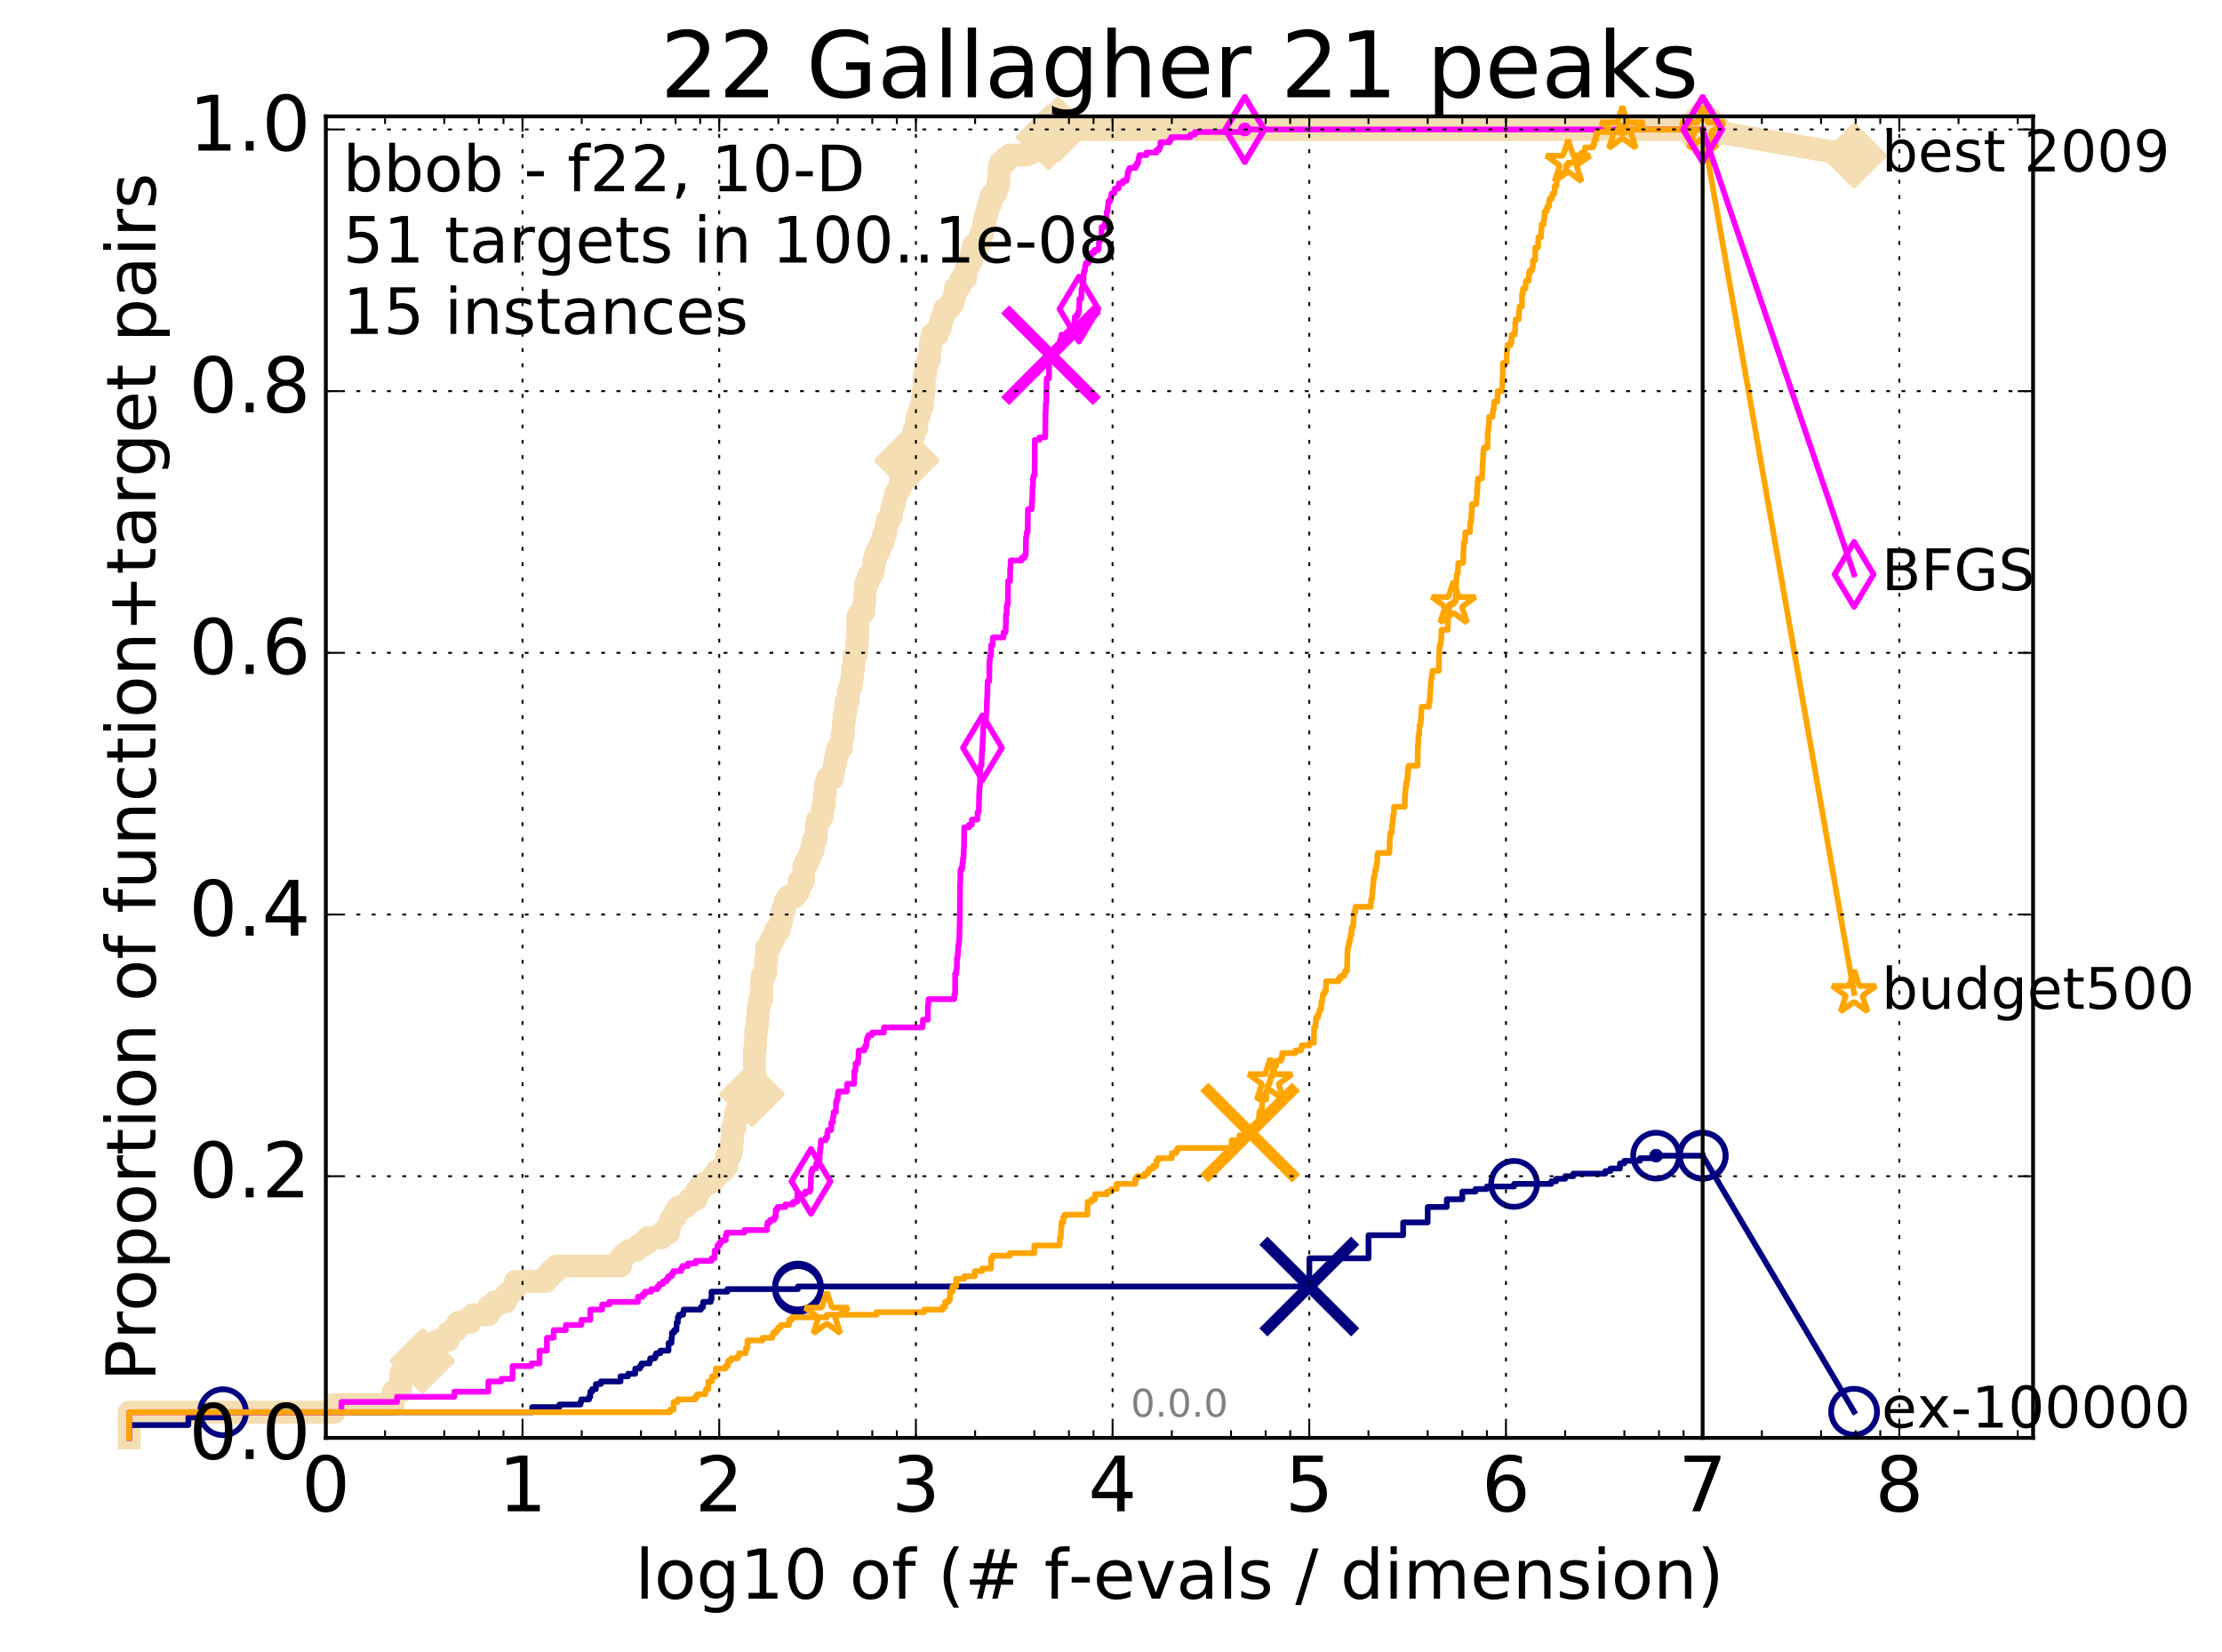 <?xml version="1.0" encoding="utf-8" standalone="no"?>
<!DOCTYPE svg PUBLIC "-//W3C//DTD SVG 1.1//EN"
  "http://www.w3.org/Graphics/SVG/1.1/DTD/svg11.dtd">
<!-- Created with matplotlib (http://matplotlib.org/) -->
<svg height="432pt" version="1.1" viewBox="0 0 581 432" width="581pt" xmlns="http://www.w3.org/2000/svg" xmlns:xlink="http://www.w3.org/1999/xlink">
 <defs>
  <style type="text/css">
*{stroke-linecap:butt;stroke-linejoin:round;stroke-miterlimit:100000;}
  </style>
 </defs>
 <g id="figure_1">
  <g id="patch_1">
   <path d="M 0 432.436 
L 581.016 432.436 
L 581.016 0 
L 0 0 
z
" style="fill:#ffffff;"/>
  </g>
  <g id="axes_1">
   <g id="patch_2">
    <path d="M 85.2 376.036 
L 531.6 376.036 
L 531.6 30.436 
L 85.2 30.436 
z
" style="fill:#ffffff;"/>
   </g>
   <g id="line2d_1">
    <path d="M 33.771 376.036 
L 33.771 369.327 
L 87.329 369.327 
L 87.329 367.314 
L 102.81 367.314 
L 102.81 363.959 
L 104.754 363.959 
L 104.754 359.263 
L 108.197 359.263 
L 108.197 356.579 
L 110.47 356.579 
L 110.47 355.908 
L 111.179 355.908 
L 111.179 355.237 
L 113.181 355.237 
L 113.181 352.553 
L 114.422 352.553 
L 114.422 350.541 
L 117.253 350.541 
L 117.253 348.528 
L 118.292 348.528 
L 118.292 347.857 
L 119.285 347.857 
L 119.285 347.186 
L 119.765 347.186 
L 119.765 345.844 
L 122.866 345.844 
L 122.866 344.502 
L 123.678 344.502 
L 123.678 343.831 
L 127.684 343.831 
L 127.684 341.818 
L 129.291 341.818 
L 129.291 340.477 
L 132.196 340.477 
L 132.196 339.806 
L 132.467 339.806 
L 132.467 338.464 
L 133.26 338.464 
L 133.26 337.793 
L 134.026 337.793 
L 134.026 337.122 
L 134.766 337.122 
L 134.766 335.109 
L 142.83 335.109 
L 142.83 333.767 
L 143.984 333.767 
L 143.984 332.425 
L 145.385 332.425 
L 145.385 331.754 
L 145.535 331.754 
L 145.535 331.083 
L 162.256 331.083 
L 162.256 329.071 
L 162.816 329.071 
L 162.816 328.4 
L 163.564 328.4 
L 163.564 327.729 
L 164.288 327.729 
L 164.288 327.058 
L 166.328 327.058 
L 166.328 326.387 
L 166.969 326.387 
L 166.969 325.716 
L 168.198 325.716 
L 168.198 325.045 
L 169.362 325.045 
L 169.362 323.703 
L 173.018 323.703 
L 173.018 322.361 
L 174.866 322.361 
L 174.866 320.348 
L 175.305 320.348 
L 175.305 319.007 
L 175.736 319.007 
L 175.736 318.336 
L 176.573 318.336 
L 176.573 316.994 
L 177.38 316.994 
L 177.38 315.652 
L 179.278 315.652 
L 179.278 314.981 
L 179.995 314.981 
L 179.995 314.31 
L 180.345 314.31 
L 180.345 313.639 
L 182.016 313.639 
L 182.016 311.626 
L 182.961 311.626 
L 182.961 310.284 
L 183.869 310.284 
L 183.869 309.613 
L 185.303 309.613 
L 185.303 308.942 
L 186.388 308.942 
L 186.388 307.601 
L 187.423 307.601 
L 187.423 306.259 
L 189.126 306.259 
L 189.126 304.917 
L 190.043 304.917 
L 190.043 302.233 
L 190.925 302.233 
L 190.925 301.562 
L 191.14 301.562 
L 191.14 300.891 
L 191.353 300.891 
L 191.353 298.207 
L 191.564 298.207 
L 191.564 294.853 
L 192.185 294.853 
L 192.185 292.169 
L 192.388 292.169 
L 192.388 290.827 
L 192.987 290.827 
L 192.987 290.156 
L 193.762 290.156 
L 193.762 289.485 
L 195.763 289.485 
L 195.763 288.814 
L 196.108 288.814 
L 196.108 288.143 
L 196.448 288.143 
L 196.448 286.802 
L 196.616 286.802 
L 196.616 286.131 
L 196.783 286.131 
L 196.783 282.105 
L 196.949 282.105 
L 196.949 281.434 
L 197.113 281.434 
L 197.113 280.763 
L 197.276 280.763 
L 197.276 274.725 
L 197.438 274.725 
L 197.438 273.383 
L 197.599 273.383 
L 197.599 270.028 
L 197.759 270.028 
L 197.759 268.686 
L 197.918 268.686 
L 197.918 268.015 
L 198.075 268.015 
L 198.075 266.002 
L 198.231 266.002 
L 198.231 263.99 
L 198.387 263.99 
L 198.387 263.319 
L 198.541 263.319 
L 198.541 261.977 
L 198.694 261.977 
L 198.694 261.306 
L 199.147 261.306 
L 199.147 256.609 
L 199.296 256.609 
L 199.296 255.267 
L 199.817 255.267 
L 199.817 254.597 
L 200.17 254.597 
L 200.17 251.242 
L 200.454 251.242 
L 200.454 247.887 
L 201.148 247.887 
L 201.148 247.216 
L 201.494 247.216 
L 201.555 245.874 
L 202.085 245.874 
L 202.085 245.203 
L 202.475 245.203 
L 202.475 244.532 
L 202.604 244.532 
L 202.604 243.862 
L 202.858 243.862 
L 202.858 243.191 
L 203.761 243.191 
L 203.761 242.52 
L 203.915 242.52 
L 203.915 241.849 
L 204.09 241.849 
L 204.09 241.178 
L 204.253 241.178 
L 204.253 240.507 
L 204.415 240.507 
L 204.415 238.494 
L 204.682 238.494 
L 204.682 237.823 
L 205.144 237.823 
L 205.144 236.481 
L 205.289 236.481 
L 205.289 235.81 
L 205.657 235.81 
L 205.657 235.139 
L 206.1 235.139 
L 206.1 234.468 
L 207.888 234.468 
L 207.888 233.797 
L 208.289 233.797 
L 208.289 233.127 
L 208.851 233.127 
L 208.947 230.443 
L 210.1 230.443 
L 210.167 226.417 
L 210.821 226.417 
L 210.821 225.075 
L 211.173 225.075 
L 211.173 224.404 
L 211.776 224.404 
L 211.799 223.062 
L 212.052 223.062 
L 212.052 222.392 
L 212.587 222.392 
L 212.691 219.708 
L 213.248 219.708 
L 213.248 219.037 
L 213.399 219.037 
L 213.492 216.353 
L 213.571 216.353 
L 213.571 215.011 
L 213.819 215.011 
L 213.819 214.34 
L 214.588 214.34 
L 214.588 213.669 
L 214.939 213.669 
L 214.939 212.327 
L 215.106 212.327 
L 215.106 211.657 
L 215.232 211.657 
L 215.232 210.315 
L 215.521 210.315 
L 215.593 207.631 
L 215.788 207.631 
L 215.807 205.618 
L 215.929 205.618 
L 215.929 204.947 
L 216.108 204.947 
L 216.108 204.276 
L 216.386 204.276 
L 216.386 203.605 
L 217.626 203.605 
L 217.626 202.934 
L 217.792 202.934 
L 217.839 201.592 
L 218.015 201.592 
L 218.097 200.251 
L 218.224 200.251 
L 218.224 199.58 
L 218.46 199.58 
L 218.46 198.238 
L 218.711 198.238 
L 218.711 197.567 
L 218.959 197.567 
L 218.959 196.225 
L 219.148 196.225 
L 219.148 195.554 
L 219.998 195.554 
L 219.998 193.541 
L 220.19 193.541 
L 220.19 192.199 
L 220.422 192.199 
L 220.521 189.516 
L 220.537 189.516 
L 220.537 188.845 
L 220.75 188.845 
L 220.75 186.832 
L 221.022 186.832 
L 221.022 186.161 
L 221.144 186.161 
L 221.23 183.477 
L 221.75 183.477 
L 221.824 181.464 
L 221.917 181.464 
L 221.942 180.122 
L 222.263 180.122 
L 222.263 179.452 
L 222.617 179.452 
L 222.722 177.439 
L 222.863 177.439 
L 222.971 174.755 
L 223.236 174.755 
L 223.338 171.4 
L 223.825 171.4 
L 223.825 170.729 
L 223.986 170.729 
L 224.035 168.717 
L 224.133 168.717 
L 224.231 166.033 
L 224.279 166.033 
L 224.306 161.336 
L 224.582 161.336 
L 224.582 160.665 
L 225.407 160.665 
L 225.407 159.994 
L 225.872 159.994 
L 225.872 157.982 
L 226.019 157.982 
L 226.096 156.64 
L 226.141 156.64 
L 226.23 153.956 
L 226.375 153.956 
L 226.387 152.614 
L 226.856 152.614 
L 226.931 151.272 
L 227.028 151.272 
L 227.028 150.601 
L 227.799 150.601 
L 227.799 149.93 
L 228.158 149.93 
L 228.158 149.259 
L 228.361 149.259 
L 228.464 147.917 
L 228.522 147.917 
L 228.522 146.576 
L 228.733 146.576 
L 228.733 145.905 
L 229.059 145.905 
L 229.088 144.563 
L 229.657 144.563 
L 229.657 143.892 
L 229.933 143.892 
L 229.933 143.221 
L 230.045 143.221 
L 230.045 142.55 
L 230.437 142.55 
L 230.437 141.879 
L 230.855 141.879 
L 230.947 140.537 
L 231 140.537 
L 231 139.866 
L 231.497 139.866 
L 231.497 139.195 
L 231.612 139.195 
L 231.681 137.853 
L 231.805 137.853 
L 231.805 137.182 
L 232.027 137.182 
L 232.096 135.841 
L 232.612 135.841 
L 232.612 135.17 
L 232.959 135.17 
L 233.066 133.828 
L 233.173 133.828 
L 233.173 133.157 
L 233.368 133.157 
L 233.456 131.815 
L 233.816 131.815 
L 233.911 130.473 
L 234.036 130.473 
L 234.036 129.802 
L 234.215 129.802 
L 234.215 129.131 
L 234.594 129.131 
L 234.594 128.46 
L 234.928 128.46 
L 234.928 127.789 
L 235.405 127.789 
L 235.442 125.776 
L 235.698 125.776 
L 235.698 125.106 
L 236.016 125.106 
L 236.016 124.435 
L 236.159 124.435 
L 236.244 122.422 
L 236.272 122.422 
L 236.272 121.751 
L 236.47 121.751 
L 236.491 120.409 
L 237.142 120.409 
L 237.162 119.067 
L 237.318 119.067 
L 237.406 117.054 
L 237.433 117.054 
L 237.441 115.712 
L 237.958 115.712 
L 237.958 115.041 
L 238.53 115.041 
L 238.53 114.371 
L 238.817 114.371 
L 238.817 113.7 
L 238.968 113.7 
L 238.975 112.358 
L 239.553 112.358 
L 239.553 111.687 
L 239.706 111.687 
L 239.734 109.674 
L 239.875 109.674 
L 239.875 109.003 
L 240.241 109.003 
L 240.241 108.332 
L 240.424 108.332 
L 240.518 106.99 
L 240.785 106.99 
L 240.785 106.319 
L 241.13 106.319 
L 241.221 103.636 
L 241.425 103.636 
L 241.437 102.294 
L 241.604 102.294 
L 241.671 98.268 
L 241.943 98.268 
L 242.025 95.584 
L 242.416 95.584 
L 242.416 94.913 
L 242.594 94.913 
L 242.594 94.242 
L 242.966 94.242 
L 243.071 92.901 
L 243.091 92.901 
L 243.196 90.888 
L 243.211 90.888 
L 243.29 89.546 
L 243.573 89.546 
L 243.573 88.875 
L 243.684 88.875 
L 243.725 87.533 
L 245.1 87.533 
L 245.204 86.191 
L 245.656 86.191 
L 245.656 85.52 
L 245.952 85.52 
L 246.049 83.507 
L 246.458 83.507 
L 246.458 82.836 
L 246.62 82.836 
L 246.62 82.166 
L 246.972 82.166 
L 246.999 80.824 
L 248.133 80.824 
L 248.133 80.153 
L 248.365 80.153 
L 248.365 79.482 
L 249.14 79.482 
L 249.14 78.811 
L 249.26 78.811 
L 249.26 78.14 
L 249.418 78.14 
L 249.418 77.469 
L 249.61 77.469 
L 249.61 76.798 
L 249.722 76.798 
L 249.815 75.456 
L 250.562 75.456 
L 250.562 74.785 
L 250.99 74.785 
L 251.048 73.443 
L 251.461 73.443 
L 251.461 72.772 
L 252.465 72.772 
L 252.567 70.76 
L 252.724 70.76 
L 252.724 70.089 
L 252.994 70.089 
L 252.994 69.418 
L 253.41 69.418 
L 253.509 68.076 
L 254.067 68.076 
L 254.1 66.063 
L 254.272 66.063 
L 254.382 64.721 
L 254.595 64.721 
L 254.595 64.05 
L 256.126 64.05 
L 256.179 62.708 
L 256.281 62.708 
L 256.281 62.037 
L 256.394 62.037 
L 256.394 61.366 
L 256.75 61.366 
L 256.75 60.696 
L 256.974 60.696 
L 256.974 60.025 
L 257.127 60.025 
L 257.155 58.683 
L 257.359 58.683 
L 257.452 57.341 
L 257.607 57.341 
L 257.607 56.67 
L 257.938 56.67 
L 257.959 55.328 
L 258.205 55.328 
L 258.205 54.657 
L 258.391 54.657 
L 258.391 53.986 
L 258.544 53.986 
L 258.544 53.315 
L 259.007 53.315 
L 259.073 51.302 
L 259.622 51.302 
L 259.622 50.631 
L 260.344 50.631 
L 260.344 49.961 
L 260.498 49.961 
L 260.498 49.29 
L 260.846 49.29 
L 260.846 48.619 
L 261.027 48.619 
L 261.027 47.948 
L 261.172 47.948 
L 261.253 44.593 
L 261.394 44.593 
L 261.394 43.251 
L 261.632 43.251 
L 261.632 42.58 
L 262.843 42.58 
L 262.843 41.909 
L 262.962 41.909 
L 262.962 41.238 
L 263.997 41.238 
L 263.997 40.567 
L 268.4 40.567 
L 268.4 39.896 
L 269.957 39.896 
L 269.957 39.226 
L 270.982 39.226 
L 270.982 38.555 
L 271.439 38.555 
L 271.439 37.884 
L 271.566 37.884 
L 271.566 36.542 
L 274.156 36.542 
L 274.156 35.871 
L 276.412 35.871 
L 276.416 34.529 
L 276.643 34.529 
L 276.643 33.858 
L 445.2 33.858 
L 445.2 33.858 
" style="fill:none;stroke:#f5deb3;stroke-linecap:square;stroke-width:6.0;"/>
   </g>
   <g id="line2d_2"/>
   <g id="line2d_3">
    <path d="M 445.2 33.858 
L 484.8 40.702 
" style="fill:none;stroke:#f5deb3;stroke-linecap:square;stroke-width:6.0;"/>
    <defs>
     <path d="M -0 7.778 
L 7.778 0 
L 0 -7.778 
L -7.778 -0 
z
" id="mdf12b42da7" style="stroke:#f5deb3;stroke-linejoin:miter;stroke-width:1.5;"/>
    </defs>
    <g>
     <use style="fill:#f5deb3;stroke:#f5deb3;stroke-linejoin:miter;stroke-width:1.5;" x="445.2" xlink:href="#mdf12b42da7" y="33.858"/>
     <use style="fill:#f5deb3;stroke:#f5deb3;stroke-linejoin:miter;stroke-width:1.5;" x="484.8" xlink:href="#mdf12b42da7" y="40.702"/>
    </g>
   </g>
   <g id="line2d_4">
    <defs>
     <path d="M 0 1.5 
C 0.398 1.5 0.779 1.342 1.061 1.061 
C 1.342 0.779 1.5 0.398 1.5 0 
C 1.5 -0.398 1.342 -0.779 1.061 -1.061 
C 0.779 -1.342 0.398 -1.5 0 -1.5 
C -0.398 -1.5 -0.779 -1.342 -1.061 -1.061 
C -1.342 -0.779 -1.5 -0.398 -1.5 0 
C -1.5 0.398 -1.342 0.779 -1.061 1.061 
C -0.779 1.342 -0.398 1.5 0 1.5 
z
" id="mc621efa7fc" style="stroke:#f5deb3;stroke-width:0.5;"/>
    </defs>
    <g>
     <use style="fill:#f5deb3;stroke:#f5deb3;stroke-width:0.5;" x="276.643" xlink:href="#mc621efa7fc" y="33.858"/>
     <use style="fill:#f5deb3;stroke:#f5deb3;stroke-width:0.5;" x="276.643" xlink:href="#mc621efa7fc" y="33.858"/>
    </g>
   </g>
   <g id="line2d_5">
    <g>
     <use style="fill:#f5deb3;stroke:#f5deb3;stroke-linejoin:miter;stroke-width:1.5;" x="110.47" xlink:href="#mdf12b42da7" y="355.908"/>
     <use style="fill:#f5deb3;stroke:#f5deb3;stroke-linejoin:miter;stroke-width:1.5;" x="196.616" xlink:href="#mdf12b42da7" y="286.131"/>
     <use style="fill:#f5deb3;stroke:#f5deb3;stroke-linejoin:miter;stroke-width:1.5;" x="237.142" xlink:href="#mdf12b42da7" y="120.409"/>
     <use style="fill:#f5deb3;stroke:#f5deb3;stroke-linejoin:miter;stroke-width:1.5;" x="274.156" xlink:href="#mdf12b42da7" y="35.871"/>
     <use style="fill:#f5deb3;stroke:#f5deb3;stroke-linejoin:miter;stroke-width:1.5;" x="276.643" xlink:href="#mdf12b42da7" y="33.858"/>
     <use style="fill:#f5deb3;stroke:#f5deb3;stroke-linejoin:miter;stroke-width:1.5;" x="445.2" xlink:href="#mdf12b42da7" y="33.858"/>
    </g>
   </g>
   <g id="line2d_6">
    <defs>
     <path d="M 0 1.5 
C 0.398 1.5 0.779 1.342 1.061 1.061 
C 1.342 0.779 1.5 0.398 1.5 0 
C 1.5 -0.398 1.342 -0.779 1.061 -1.061 
C 0.779 -1.342 0.398 -1.5 0 -1.5 
C -0.398 -1.5 -0.779 -1.342 -1.061 -1.061 
C -1.342 -0.779 -1.5 -0.398 -1.5 0 
C -1.5 0.398 -1.342 0.779 -1.061 1.061 
C -0.779 1.342 -0.398 1.5 0 1.5 
z
" id="md869328392" style="stroke:#000080;stroke-width:0.5;"/>
    </defs>
    <g>
     <use style="fill:#000080;stroke:#000080;stroke-width:0.5;" x="433.034" xlink:href="#md869328392" y="302.233"/>
     <use style="fill:#000080;stroke:#000080;stroke-width:0.5;" x="433.034" xlink:href="#md869328392" y="302.233"/>
    </g>
   </g>
   <g id="line2d_7">
    <path d="M 33.771 376.036 
L 33.771 372.682 
L 49.253 372.682 
L 49.253 370.669 
L 58.309 370.669 
L 58.309 369.327 
L 139.16 369.327 
L 139.16 367.985 
L 146.272 367.985 
L 146.272 367.314 
L 151.773 367.314 
L 151.773 366.643 
L 151.998 366.643 
L 151.998 365.972 
L 154.035 365.972 
L 154.035 365.301 
L 154.34 365.301 
L 154.34 363.959 
L 154.84 363.959 
L 154.84 363.288 
L 155.807 363.288 
L 155.807 361.947 
L 157.094 361.947 
L 157.094 361.276 
L 162.256 361.276 
L 162.256 359.934 
L 164.223 359.934 
L 164.223 359.263 
L 166.091 359.263 
L 166.091 357.921 
L 167.311 357.921 
L 167.311 357.25 
L 167.759 357.25 
L 167.759 356.579 
L 169.822 356.579 
L 169.822 355.908 
L 170.023 355.908 
L 170.023 355.237 
L 171.241 355.237 
L 171.241 354.566 
L 171.571 354.566 
L 171.571 353.895 
L 172.665 353.895 
L 172.665 353.224 
L 174.785 353.224 
L 174.826 351.212 
L 175.58 351.212 
L 175.58 349.87 
L 175.697 349.87 
L 175.697 348.528 
L 176.272 348.528 
L 176.272 347.857 
L 176.87 347.857 
L 176.944 345.844 
L 177.236 345.844 
L 177.236 344.502 
L 177.524 344.502 
L 177.524 343.831 
L 178.607 343.831 
L 178.607 343.16 
L 178.743 343.16 
L 178.743 342.489 
L 183.268 342.489 
L 183.268 341.818 
L 183.842 341.818 
L 183.842 340.477 
L 185.828 340.477 
L 185.828 339.806 
L 186.049 339.806 
L 186.049 337.793 
L 190.206 337.793 
L 190.206 337.122 
L 208.647 337.122 
L 208.647 336.451 
L 342.353 336.451 
L 342.372 329.071 
L 357.83 329.071 
L 357.839 323.032 
L 366.885 323.032 
L 366.899 319.677 
L 373.309 319.677 
L 373.32 315.652 
L 378.293 315.652 
L 378.294 313.639 
L 382.364 313.639 
L 382.365 311.626 
L 385.808 311.626 
L 385.808 310.955 
L 388.79 310.955 
L 388.79 310.284 
L 395.902 310.284 
L 395.902 309.613 
L 405.624 309.613 
L 405.624 308.942 
L 406.901 308.942 
L 406.901 308.272 
L 409.254 308.272 
L 409.254 307.601 
L 411.383 307.601 
L 411.383 306.93 
L 419.751 306.93 
L 419.751 306.259 
L 421.105 306.259 
L 421.105 305.588 
L 423.589 305.588 
L 423.589 304.246 
L 424.735 304.246 
L 424.735 303.575 
L 428.807 303.575 
L 428.807 302.904 
L 433.034 302.904 
L 433.034 302.233 
L 445.2 302.233 
L 445.2 302.233 
" style="fill:none;stroke:#000080;stroke-linecap:square;stroke-width:1.5;"/>
   </g>
   <g id="line2d_8">
    <defs>
     <path d="M 0 6 
C 1.591 6 3.117 5.368 4.243 4.243 
C 5.368 3.117 6 1.591 6 0 
C 6 -1.591 5.368 -3.117 4.243 -4.243 
C 3.117 -5.368 1.591 -6 0 -6 
C -1.591 -6 -3.117 -5.368 -4.243 -4.243 
C -5.368 -3.117 -6 -1.591 -6 0 
C -6 1.591 -5.368 3.117 -4.243 4.243 
C -3.117 5.368 -1.591 6 0 6 
z
" id="m6746fbc6a0" style="stroke:#000080;stroke-width:1.5;"/>
    </defs>
    <g>
     <use style="fill:none;stroke:#000080;stroke-width:1.5;" x="58.309" xlink:href="#m6746fbc6a0" y="369.327"/>
     <use style="fill:none;stroke:#000080;stroke-width:1.5;" x="208.647" xlink:href="#m6746fbc6a0" y="337.122"/>
     <use style="fill:none;stroke:#000080;stroke-width:1.5;" x="208.647" xlink:href="#m6746fbc6a0" y="336.451"/>
     <use style="fill:none;stroke:#000080;stroke-width:1.5;" x="395.902" xlink:href="#m6746fbc6a0" y="309.613"/>
     <use style="fill:none;stroke:#000080;stroke-width:1.5;" x="433.034" xlink:href="#m6746fbc6a0" y="302.233"/>
     <use style="fill:none;stroke:#000080;stroke-width:1.5;" x="445.2" xlink:href="#m6746fbc6a0" y="302.233"/>
    </g>
   </g>
   <g id="line2d_9"/>
   <g id="line2d_10">
    <path clip-path="url(#p8756baa6ef)" d="M 342.343 336.451 
" style="fill:none;stroke:#000080;stroke-linecap:square;"/>
    <defs>
     <path d="M -12 12 
L 12 -12 
M -12 -12 
L 12 12 
" id="m32f58dc5a6" style="stroke:#000080;stroke-width:3.0;"/>
    </defs>
    <g clip-path="url(#p8756baa6ef)">
     <use style="fill:#000080;stroke:#000080;stroke-width:3.0;" x="342.343" xlink:href="#m32f58dc5a6" y="336.451"/>
    </g>
   </g>
   <g id="line2d_11">
    <defs>
     <path d="M 0 1.5 
C 0.398 1.5 0.779 1.342 1.061 1.061 
C 1.342 0.779 1.5 0.398 1.5 0 
C 1.5 -0.398 1.342 -0.779 1.061 -1.061 
C 0.779 -1.342 0.398 -1.5 0 -1.5 
C -0.398 -1.5 -0.779 -1.342 -1.061 -1.061 
C -1.342 -0.779 -1.5 -0.398 -1.5 0 
C -1.5 0.398 -1.342 0.779 -1.061 1.061 
C -0.779 1.342 -0.398 1.5 0 1.5 
z
" id="m3c552c7804" style="stroke:#ff00ff;stroke-width:0.5;"/>
    </defs>
    <g>
     <use style="fill:#ff00ff;stroke:#ff00ff;stroke-width:0.5;" x="325.483" xlink:href="#m3c552c7804" y="33.858"/>
     <use style="fill:#ff00ff;stroke:#ff00ff;stroke-width:0.5;" x="325.483" xlink:href="#m3c552c7804" y="33.858"/>
    </g>
   </g>
   <g id="line2d_12">
    <path d="M 33.771 376.036 
L 33.771 369.327 
L 89.272 369.327 
L 89.272 366.643 
L 103.803 366.643 
L 103.803 365.301 
L 118.794 365.301 
L 118.794 363.959 
L 127.684 363.959 
L 127.684 361.276 
L 131.079 361.276 
L 131.079 360.605 
L 134.026 360.605 
L 134.026 357.25 
L 138.959 357.25 
L 138.959 356.579 
L 141.07 356.579 
L 141.07 353.224 
L 142.998 353.224 
L 142.998 349.87 
L 144.773 349.87 
L 144.773 347.857 
L 147.948 347.857 
L 147.948 346.515 
L 151.998 346.515 
L 151.998 345.173 
L 154.34 345.173 
L 154.34 342.489 
L 157.449 342.489 
L 157.449 341.147 
L 159.304 341.147 
L 159.304 340.477 
L 166.796 340.477 
L 166.796 339.135 
L 168.034 339.135 
L 168.034 338.464 
L 168.628 338.464 
L 168.628 337.793 
L 170.321 337.793 
L 170.321 337.122 
L 171.895 337.122 
L 171.895 336.451 
L 172.396 336.451 
L 172.396 335.78 
L 173.366 335.78 
L 173.366 335.109 
L 174.295 335.109 
L 174.295 334.438 
L 174.745 334.438 
L 174.745 333.767 
L 175.619 333.767 
L 175.619 333.096 
L 176.044 333.096 
L 176.044 332.425 
L 178.054 332.425 
L 178.054 331.754 
L 178.436 331.754 
L 178.436 331.083 
L 179.898 331.083 
L 179.898 330.412 
L 181.928 330.412 
L 181.928 329.742 
L 186.049 329.742 
L 186.049 329.071 
L 186.841 329.071 
L 186.841 327.058 
L 187.606 327.058 
L 187.606 325.716 
L 188.102 325.716 
L 188.102 325.045 
L 188.587 325.045 
L 188.587 324.374 
L 189.755 324.374 
L 189.755 323.032 
L 189.982 323.032 
L 189.982 322.361 
L 194.644 322.361 
L 194.644 321.69 
L 200.556 321.69 
L 200.556 320.348 
L 200.696 320.348 
L 200.696 319.677 
L 201.383 319.677 
L 201.383 319.007 
L 202.44 319.007 
L 202.44 318.336 
L 202.824 318.336 
L 202.824 316.323 
L 203.325 316.323 
L 203.325 315.652 
L 205.34 315.652 
L 205.34 314.981 
L 207.396 314.981 
L 207.396 314.31 
L 208.406 314.31 
L 208.505 312.297 
L 210.57 312.297 
L 210.57 311.626 
L 211.791 311.626 
L 211.791 310.955 
L 211.961 310.955 
L 212.045 307.601 
L 212.128 307.601 
L 212.128 306.259 
L 212.46 306.259 
L 212.46 305.588 
L 213.349 305.588 
L 213.428 304.246 
L 213.896 304.246 
L 213.896 303.575 
L 214.279 303.575 
L 214.355 301.562 
L 214.431 301.562 
L 214.431 300.22 
L 214.581 300.22 
L 214.656 298.207 
L 215.891 298.207 
L 215.891 297.537 
L 216.311 297.537 
L 216.311 296.195 
L 216.449 296.195 
L 216.449 295.524 
L 217.327 295.524 
L 217.393 293.511 
L 217.786 293.511 
L 217.786 292.169 
L 217.916 292.169 
L 217.98 290.827 
L 218.552 290.827 
L 218.615 288.143 
L 218.801 288.143 
L 218.801 287.472 
L 219.048 287.472 
L 219.048 286.131 
L 219.17 286.131 
L 219.17 285.46 
L 221.431 285.46 
L 221.487 283.447 
L 223.333 283.447 
L 223.384 280.092 
L 223.685 280.092 
L 223.735 278.079 
L 224.324 278.079 
L 224.42 276.737 
L 224.468 276.737 
L 224.516 274.725 
L 225.958 274.725 
L 225.958 274.054 
L 226.315 274.054 
L 226.315 273.383 
L 226.579 273.383 
L 226.579 272.041 
L 226.754 272.041 
L 226.754 271.37 
L 227.056 271.37 
L 227.056 270.699 
L 228.02 270.699 
L 228.02 270.028 
L 231.12 270.028 
L 231.12 268.686 
L 241.188 268.686 
L 241.188 268.015 
L 241.302 268.015 
L 241.324 266.673 
L 242.578 266.673 
L 242.642 262.648 
L 242.749 262.648 
L 242.791 261.306 
L 249.511 261.306 
L 249.558 259.964 
L 249.745 259.964 
L 249.76 254.597 
L 250.084 254.597 
L 250.084 253.255 
L 250.206 253.255 
L 250.221 250.571 
L 250.342 250.571 
L 250.342 249.9 
L 250.463 249.9 
L 250.553 247.216 
L 250.687 247.216 
L 250.746 245.874 
L 250.835 245.874 
L 250.938 241.178 
L 250.953 241.178 
L 251.041 231.114 
L 251.085 231.114 
L 251.129 227.759 
L 251.289 227.759 
L 251.289 227.088 
L 251.648 227.088 
L 251.648 225.746 
L 251.762 225.746 
L 251.79 224.404 
L 251.931 224.404 
L 252.029 221.721 
L 252.057 221.721 
L 252.127 216.353 
L 253.388 216.353 
L 253.388 215.682 
L 254.115 215.682 
L 254.115 214.34 
L 255.548 214.34 
L 255.632 212.327 
L 255.94 212.327 
L 256.022 207.631 
L 256.057 207.631 
L 256.115 205.618 
L 256.243 205.618 
L 256.313 200.251 
L 256.634 200.251 
L 256.703 197.567 
L 256.748 197.567 
L 256.771 196.225 
L 256.873 196.225 
L 256.951 192.87 
L 257.052 192.87 
L 257.064 190.187 
L 257.22 190.187 
L 257.22 188.845 
L 257.822 188.845 
L 257.822 186.832 
L 257.952 186.832 
L 258.059 182.806 
L 258.123 182.806 
L 258.229 178.781 
L 258.261 178.781 
L 258.261 178.11 
L 258.66 178.11 
L 258.723 172.742 
L 258.837 172.742 
L 258.878 171.4 
L 259.134 171.4 
L 259.155 168.717 
L 259.548 168.717 
L 259.628 166.704 
L 262.4 166.704 
L 262.4 165.362 
L 262.914 165.362 
L 263.017 162.678 
L 263.034 162.678 
L 263.034 160.665 
L 263.196 160.665 
L 263.221 158.652 
L 263.323 158.652 
L 263.323 157.982 
L 263.542 157.982 
L 263.592 151.943 
L 264.112 151.943 
L 264.128 148.588 
L 264.242 148.588 
L 264.258 146.576 
L 267.115 146.576 
L 267.115 145.905 
L 267.879 145.905 
L 267.879 145.234 
L 268.214 145.234 
L 268.268 140.537 
L 268.403 140.537 
L 268.464 139.195 
L 268.704 139.195 
L 268.777 133.157 
L 269.736 133.157 
L 269.818 131.144 
L 269.894 131.144 
L 269.994 127.118 
L 270.075 127.118 
L 270.094 125.106 
L 270.225 125.106 
L 270.225 124.435 
L 270.533 124.435 
L 270.576 115.041 
L 271.794 115.041 
L 271.794 114.371 
L 273.309 114.371 
L 273.373 107.661 
L 273.433 107.661 
L 273.433 105.648 
L 273.556 105.648 
L 273.662 99.61 
L 273.7 99.61 
L 273.7 98.939 
L 274.281 98.939 
L 274.354 92.901 
L 275.772 92.901 
L 275.772 92.23 
L 275.946 92.23 
L 275.946 91.559 
L 276.232 91.559 
L 276.232 90.888 
L 276.454 90.888 
L 276.454 90.217 
L 277.015 90.217 
L 277.015 89.546 
L 277.193 89.546 
L 277.193 88.875 
L 277.41 88.875 
L 277.41 88.204 
L 277.535 88.204 
L 277.535 87.533 
L 278.931 87.533 
L 278.931 86.862 
L 279.585 86.862 
L 279.585 86.191 
L 280.641 86.191 
L 280.641 85.52 
L 280.892 85.52 
L 280.977 83.507 
L 281.042 83.507 
L 281.042 82.836 
L 281.623 82.836 
L 281.623 82.166 
L 281.952 82.166 
L 281.952 81.495 
L 282.131 81.495 
L 282.225 78.811 
L 282.244 78.811 
L 282.244 78.14 
L 282.713 78.14 
L 282.812 75.456 
L 282.995 75.456 
L 283.051 74.114 
L 283.142 74.114 
L 283.142 73.443 
L 283.298 73.443 
L 283.356 71.431 
L 283.449 71.431 
L 283.449 70.76 
L 283.688 70.76 
L 283.746 69.418 
L 283.951 69.418 
L 283.951 68.747 
L 284.613 68.747 
L 284.639 67.405 
L 285.08 67.405 
L 285.08 66.734 
L 285.369 66.734 
L 285.369 66.063 
L 286.17 66.063 
L 286.17 65.392 
L 287.2 65.392 
L 287.2 64.721 
L 287.324 64.721 
L 287.336 63.379 
L 287.482 63.379 
L 287.482 62.708 
L 287.959 62.708 
L 288.054 59.354 
L 288.817 59.354 
L 288.817 58.683 
L 288.968 58.683 
L 288.968 58.012 
L 289.284 58.012 
L 289.395 55.328 
L 289.602 55.328 
L 289.68 53.986 
L 289.729 53.986 
L 289.82 52.644 
L 290.282 52.644 
L 290.282 51.973 
L 290.513 51.973 
L 290.578 50.631 
L 291.304 50.631 
L 291.304 49.961 
L 291.478 49.961 
L 291.478 49.29 
L 292.485 49.29 
L 292.551 47.948 
L 293.63 47.948 
L 293.63 47.277 
L 294.575 47.277 
L 294.575 46.606 
L 294.762 46.606 
L 294.839 45.264 
L 295.015 45.264 
L 295.015 44.593 
L 295.318 44.593 
L 295.318 43.922 
L 296.91 43.922 
L 296.91 43.251 
L 297.321 43.251 
L 297.321 42.58 
L 297.632 42.58 
L 297.725 41.238 
L 297.927 41.238 
L 297.927 40.567 
L 299.771 40.567 
L 299.771 39.896 
L 302.391 39.896 
L 302.391 39.226 
L 303.095 39.226 
L 303.095 38.555 
L 303.397 38.555 
L 303.423 37.213 
L 305.811 37.213 
L 305.811 36.542 
L 306.247 36.542 
L 306.247 35.871 
L 311.225 35.871 
L 311.225 35.2 
L 312.439 35.2 
L 312.439 34.529 
L 325.483 34.529 
L 325.483 33.858 
L 445.2 33.858 
L 445.2 33.858 
" style="fill:none;stroke:#ff00ff;stroke-linecap:square;stroke-width:1.5;"/>
   </g>
   <g id="line2d_13">
    <defs>
     <path d="M -0 8.485 
L 5.091 0 
L 0 -8.485 
L -5.091 -0 
z
" id="ma4ab423c9c" style="stroke:#ff00ff;stroke-linejoin:miter;stroke-width:1.5;"/>
    </defs>
    <g>
     <use style="fill:none;stroke:#ff00ff;stroke-linejoin:miter;stroke-width:1.5;" x="212.045" xlink:href="#ma4ab423c9c" y="308.942"/>
     <use style="fill:none;stroke:#ff00ff;stroke-linejoin:miter;stroke-width:1.5;" x="256.884" xlink:href="#ma4ab423c9c" y="195.554"/>
     <use style="fill:none;stroke:#ff00ff;stroke-linejoin:miter;stroke-width:1.5;" x="282.131" xlink:href="#ma4ab423c9c" y="80.824"/>
     <use style="fill:none;stroke:#ff00ff;stroke-linejoin:miter;stroke-width:1.5;" x="325.483" xlink:href="#ma4ab423c9c" y="33.858"/>
     <use style="fill:none;stroke:#ff00ff;stroke-linejoin:miter;stroke-width:1.5;" x="325.483" xlink:href="#ma4ab423c9c" y="33.858"/>
     <use style="fill:none;stroke:#ff00ff;stroke-linejoin:miter;stroke-width:1.5;" x="445.2" xlink:href="#ma4ab423c9c" y="33.858"/>
    </g>
   </g>
   <g id="line2d_14"/>
   <g id="line2d_15">
    <path clip-path="url(#p8756baa6ef)" d="M 274.818 92.901 
" style="fill:none;stroke:#ff00ff;stroke-linecap:square;"/>
    <defs>
     <path d="M -12 12 
L 12 -12 
M -12 -12 
L 12 12 
" id="mdd3ad8f139" style="stroke:#ff00ff;stroke-width:3.0;"/>
    </defs>
    <g clip-path="url(#p8756baa6ef)">
     <use style="fill:#ff00ff;stroke:#ff00ff;stroke-width:3.0;" x="274.818" xlink:href="#mdd3ad8f139" y="92.901"/>
    </g>
   </g>
   <g id="line2d_16">
    <defs>
     <path d="M 0 1.5 
C 0.398 1.5 0.779 1.342 1.061 1.061 
C 1.342 0.779 1.5 0.398 1.5 0 
C 1.5 -0.398 1.342 -0.779 1.061 -1.061 
C 0.779 -1.342 0.398 -1.5 0 -1.5 
C -0.398 -1.5 -0.779 -1.342 -1.061 -1.061 
C -1.342 -0.779 -1.5 -0.398 -1.5 0 
C -1.5 0.398 -1.342 0.779 -1.061 1.061 
C -0.779 1.342 -0.398 1.5 0 1.5 
z
" id="m71938533f4" style="stroke:#ffa500;stroke-width:0.5;"/>
    </defs>
    <g>
     <use style="fill:#ffa500;stroke:#ffa500;stroke-width:0.5;" x="424.212" xlink:href="#m71938533f4" y="33.858"/>
     <use style="fill:#ffa500;stroke:#ffa500;stroke-width:0.5;" x="424.212" xlink:href="#m71938533f4" y="33.858"/>
    </g>
   </g>
   <g id="line2d_17">
    <path d="M 33.771 376.036 
L 33.771 369.327 
L 175.226 369.327 
L 175.226 368.656 
L 176.12 368.656 
L 176.12 366.643 
L 177.199 366.643 
L 177.199 365.972 
L 181.78 365.972 
L 181.78 365.301 
L 182.306 365.301 
L 182.306 364.63 
L 184.427 364.63 
L 184.427 363.959 
L 184.584 363.959 
L 184.584 363.288 
L 185.202 363.288 
L 185.202 361.276 
L 186.171 361.276 
L 186.171 359.934 
L 187.145 359.934 
L 187.215 357.921 
L 189.693 357.921 
L 189.693 357.25 
L 190.307 357.25 
L 190.368 355.908 
L 191.159 355.908 
L 191.159 355.237 
L 192.934 355.237 
L 192.934 354.566 
L 193.29 354.566 
L 193.29 353.895 
L 194.974 353.895 
L 195.072 352.553 
L 195.444 352.553 
L 195.444 350.541 
L 199.377 350.541 
L 199.377 349.87 
L 201.93 349.87 
L 201.93 349.199 
L 202.133 349.199 
L 202.133 348.528 
L 202.927 348.528 
L 202.927 347.857 
L 203.46 347.857 
L 203.46 347.186 
L 204.145 347.186 
L 204.145 346.515 
L 206.318 346.515 
L 206.318 345.173 
L 207.036 345.173 
L 207.036 344.502 
L 216.197 344.502 
L 216.197 343.831 
L 229.177 343.831 
L 229.177 343.16 
L 241.635 343.16 
L 241.635 342.489 
L 246.471 342.489 
L 246.471 341.818 
L 247.144 341.818 
L 247.144 340.477 
L 248.027 340.477 
L 248.027 339.806 
L 248.415 339.806 
L 248.415 337.793 
L 249.061 337.793 
L 249.061 336.451 
L 250.003 336.451 
L 250.003 334.438 
L 252.14 334.438 
L 252.14 333.767 
L 254.89 333.767 
L 254.89 332.425 
L 256.777 332.425 
L 256.777 331.754 
L 259.137 331.754 
L 259.137 329.071 
L 259.537 329.071 
L 259.537 328.4 
L 264.003 328.4 
L 264.003 327.729 
L 270.459 327.729 
L 270.459 325.716 
L 277.078 325.716 
L 277.117 323.703 
L 277.387 323.703 
L 277.444 321.019 
L 277.548 321.019 
L 277.548 319.677 
L 278.019 319.677 
L 278.019 318.336 
L 278.418 318.336 
L 278.418 317.665 
L 284.304 317.665 
L 284.404 314.31 
L 285.402 314.31 
L 285.402 313.639 
L 286.345 313.639 
L 286.345 312.297 
L 289.472 312.297 
L 289.472 311.626 
L 290.591 311.626 
L 290.591 310.955 
L 291.969 310.955 
L 291.969 309.613 
L 296.842 309.613 
L 296.842 308.272 
L 297.322 308.272 
L 297.322 307.601 
L 299.292 307.601 
L 299.292 306.93 
L 300.124 306.93 
L 300.124 306.259 
L 300.544 306.259 
L 300.544 305.588 
L 301.527 305.588 
L 301.527 304.917 
L 302.354 304.917 
L 302.354 303.575 
L 302.759 303.575 
L 302.759 302.904 
L 306.395 302.904 
L 306.395 301.562 
L 307.54 301.562 
L 307.54 300.891 
L 307.921 300.891 
L 307.921 300.22 
L 322.006 300.22 
L 322.044 298.207 
L 324.027 298.207 
L 324.109 296.866 
L 325.915 296.866 
L 325.915 296.195 
L 327.639 296.195 
L 327.648 294.853 
L 329.185 294.853 
L 329.256 290.827 
L 329.659 290.827 
L 329.659 290.156 
L 329.98 290.156 
L 330 288.143 
L 330.114 288.143 
L 330.114 287.472 
L 331.117 287.472 
L 331.122 285.46 
L 331.307 285.46 
L 331.313 284.118 
L 331.679 284.118 
L 331.679 283.447 
L 331.95 283.447 
L 331.95 282.776 
L 332.145 282.776 
L 332.251 281.434 
L 332.766 281.434 
L 332.766 280.092 
L 333.097 280.092 
L 333.099 278.75 
L 333.679 278.75 
L 333.688 277.408 
L 334.938 277.408 
L 334.938 276.737 
L 335.253 276.737 
L 335.258 275.396 
L 338.686 275.396 
L 338.686 274.725 
L 340.195 274.725 
L 340.195 274.054 
L 340.364 274.054 
L 340.364 273.383 
L 342.405 273.383 
L 342.405 272.712 
L 343.537 272.712 
L 343.621 268.686 
L 343.96 268.686 
L 344.033 267.344 
L 344.098 267.344 
L 344.1 266.002 
L 344.684 266.002 
L 344.684 265.332 
L 344.886 265.332 
L 344.886 264.661 
L 345.035 264.661 
L 345.035 263.99 
L 345.387 263.99 
L 345.493 262.648 
L 345.544 262.648 
L 345.544 261.977 
L 345.681 261.977 
L 345.681 261.306 
L 345.797 261.306 
L 345.893 259.964 
L 346.274 259.964 
L 346.274 259.293 
L 346.682 259.293 
L 346.749 256.609 
L 349.993 256.609 
L 349.993 255.938 
L 350.523 255.938 
L 350.523 255.267 
L 351.444 255.267 
L 351.444 254.597 
L 351.707 254.597 
L 351.707 253.926 
L 352.215 253.926 
L 352.308 249.9 
L 352.334 249.9 
L 352.379 247.887 
L 352.545 247.887 
L 352.545 247.216 
L 352.71 247.216 
L 352.71 246.545 
L 352.829 246.545 
L 352.829 245.874 
L 353.079 245.874 
L 353.128 244.532 
L 353.347 244.532 
L 353.347 243.191 
L 353.477 243.191 
L 353.477 242.52 
L 353.768 242.52 
L 353.834 241.178 
L 353.918 241.178 
L 354.012 239.165 
L 354.096 239.165 
L 354.096 238.494 
L 354.387 238.494 
L 354.433 237.152 
L 358.445 237.152 
L 358.532 235.139 
L 358.725 235.139 
L 358.817 233.797 
L 358.856 233.797 
L 358.91 232.456 
L 358.974 232.456 
L 359.028 231.114 
L 359.135 231.114 
L 359.137 229.772 
L 359.273 229.772 
L 359.273 229.101 
L 359.461 229.101 
L 359.561 227.759 
L 359.679 227.759 
L 359.679 227.088 
L 359.879 227.088 
L 359.961 225.746 
L 360.103 225.746 
L 360.141 223.733 
L 360.243 223.733 
L 360.243 223.062 
L 363.303 223.062 
L 363.403 219.037 
L 363.475 219.037 
L 363.534 217.695 
L 363.929 217.695 
L 363.979 215.682 
L 364.129 215.682 
L 364.152 214.34 
L 364.265 214.34 
L 364.3 212.998 
L 364.471 212.998 
L 364.5 210.986 
L 367.293 210.986 
L 367.357 207.631 
L 367.464 207.631 
L 367.468 206.289 
L 367.612 206.289 
L 367.612 205.618 
L 367.738 205.618 
L 367.742 204.276 
L 367.986 204.276 
L 368.057 202.263 
L 368.18 202.263 
L 368.181 200.922 
L 368.303 200.922 
L 368.303 200.251 
L 370.682 200.251 
L 370.733 194.883 
L 370.803 194.883 
L 370.901 192.199 
L 371.064 192.199 
L 371.136 190.187 
L 371.186 190.187 
L 371.186 189.516 
L 371.441 189.516 
L 371.481 188.174 
L 371.573 188.174 
L 371.661 185.49 
L 371.745 185.49 
L 371.745 184.819 
L 373.626 184.819 
L 373.656 183.477 
L 373.862 183.477 
L 373.955 180.793 
L 374.018 180.793 
L 374.113 178.781 
L 374.142 178.781 
L 374.228 177.439 
L 374.385 177.439 
L 374.463 176.097 
L 374.552 176.097 
L 374.552 175.426 
L 376.216 175.426 
L 376.261 171.4 
L 376.331 171.4 
L 376.409 168.717 
L 376.699 168.717 
L 376.786 167.375 
L 376.844 167.375 
L 376.917 164.691 
L 378.546 164.691 
L 378.631 161.336 
L 378.735 161.336 
L 378.831 159.323 
L 378.898 159.323 
L 378.898 158.652 
L 379.055 158.652 
L 379.055 157.982 
L 380.079 157.982 
L 380.079 157.311 
L 380.649 157.311 
L 380.745 152.614 
L 380.79 152.614 
L 380.872 150.601 
L 380.939 150.601 
L 380.939 149.93 
L 381.196 149.93 
L 381.295 147.246 
L 382.575 147.246 
L 382.649 143.892 
L 382.704 143.892 
L 382.736 141.879 
L 383.074 141.879 
L 383.143 139.195 
L 384.346 139.195 
L 384.371 137.182 
L 384.466 137.182 
L 384.466 136.511 
L 384.671 136.511 
L 384.725 134.499 
L 384.788 134.499 
L 384.874 131.815 
L 385.991 131.815 
L 386.1 129.802 
L 386.185 129.802 
L 386.244 127.789 
L 386.301 127.789 
L 386.377 125.776 
L 386.487 125.776 
L 386.487 125.106 
L 387.516 125.106 
L 387.622 122.422 
L 387.632 122.422 
L 387.711 120.409 
L 387.748 120.409 
L 387.847 118.396 
L 387.882 118.396 
L 387.882 117.725 
L 388.025 117.725 
L 388.025 117.054 
L 388.946 117.054 
L 389.016 113.029 
L 389.102 113.029 
L 389.102 112.358 
L 389.223 112.358 
L 389.258 111.016 
L 389.338 111.016 
L 389.396 109.003 
L 390.296 109.003 
L 390.297 107.661 
L 390.438 107.661 
L 390.438 106.99 
L 390.586 106.99 
L 390.649 105.648 
L 390.74 105.648 
L 390.74 104.977 
L 391.564 104.977 
L 391.586 102.294 
L 392.765 102.294 
L 392.867 98.939 
L 392.88 98.939 
L 392.975 95.584 
L 393.011 95.584 
L 393.011 94.913 
L 393.906 94.913 
L 393.99 92.23 
L 394.076 92.23 
L 394.105 90.888 
L 394.189 90.888 
L 394.189 90.217 
L 394.99 90.217 
L 394.99 89.546 
L 395.21 89.546 
L 395.234 87.533 
L 396.024 87.533 
L 396.024 86.862 
L 396.146 86.862 
L 396.219 84.178 
L 396.312 84.178 
L 396.312 83.507 
L 397.085 83.507 
L 397.183 81.495 
L 397.248 81.495 
L 397.309 80.153 
L 397.956 80.153 
L 397.971 76.798 
L 398.194 76.798 
L 398.241 75.456 
L 398.863 75.456 
L 398.931 74.114 
L 398.992 74.114 
L 398.992 73.443 
L 399.735 73.443 
L 399.779 71.431 
L 399.981 71.431 
L 399.981 70.76 
L 400.576 70.76 
L 400.576 70.089 
L 400.789 70.089 
L 400.841 68.076 
L 401.396 68.076 
L 401.462 64.721 
L 402.166 64.721 
L 402.259 62.037 
L 402.918 62.037 
L 403.015 60.025 
L 403.065 60.025 
L 403.091 58.683 
L 403.65 58.683 
L 403.677 57.341 
L 403.79 57.341 
L 403.895 55.328 
L 404.393 55.328 
L 404.393 54.657 
L 404.58 54.657 
L 404.58 53.986 
L 405.05 53.986 
L 405.053 52.644 
L 405.162 52.644 
L 405.162 51.973 
L 405.777 51.973 
L 405.777 51.302 
L 405.908 51.302 
L 405.908 50.631 
L 406.449 50.631 
L 406.528 48.619 
L 406.98 48.619 
L 407.066 46.606 
L 407.587 46.606 
L 407.676 45.264 
L 409.324 45.264 
L 409.324 44.593 
L 409.461 44.593 
L 409.501 43.251 
L 410.03 43.251 
L 410.03 42.58 
L 411.538 42.58 
L 411.538 41.909 
L 412.525 41.909 
L 412.525 41.238 
L 412.917 41.238 
L 412.917 40.567 
L 413.531 40.567 
L 413.531 39.896 
L 414.418 39.896 
L 414.45 38.555 
L 416.533 38.555 
L 416.533 37.884 
L 416.88 37.884 
L 416.885 36.542 
L 417.307 36.542 
L 417.351 35.2 
L 417.608 35.2 
L 417.608 34.529 
L 424.212 34.529 
L 424.212 33.858 
L 445.2 33.858 
L 445.2 33.858 
" style="fill:none;stroke:#ffa500;stroke-linecap:square;stroke-width:1.5;"/>
   </g>
   <g id="line2d_18">
    <defs>
     <path d="M 0 -6 
L -1.347 -1.854 
L -5.706 -1.854 
L -2.18 0.708 
L -3.527 4.854 
L -0 2.292 
L 3.527 4.854 
L 2.18 0.708 
L 5.706 -1.854 
L 1.347 -1.854 
z
" id="m1dcb57118c" style="stroke:#ffa500;stroke-linejoin:bevel;stroke-width:1.5;"/>
    </defs>
    <g>
     <use style="fill:none;stroke:#ffa500;stroke-linejoin:bevel;stroke-width:1.5;" x="216.197" xlink:href="#m1dcb57118c" y="343.831"/>
     <use style="fill:none;stroke:#ffa500;stroke-linejoin:bevel;stroke-width:1.5;" x="332.145" xlink:href="#m1dcb57118c" y="282.776"/>
     <use style="fill:none;stroke:#ffa500;stroke-linejoin:bevel;stroke-width:1.5;" x="380.079" xlink:href="#m1dcb57118c" y="157.982"/>
     <use style="fill:none;stroke:#ffa500;stroke-linejoin:bevel;stroke-width:1.5;" x="410.03" xlink:href="#m1dcb57118c" y="42.58"/>
     <use style="fill:none;stroke:#ffa500;stroke-linejoin:bevel;stroke-width:1.5;" x="424.212" xlink:href="#m1dcb57118c" y="33.858"/>
     <use style="fill:none;stroke:#ffa500;stroke-linejoin:bevel;stroke-width:1.5;" x="445.2" xlink:href="#m1dcb57118c" y="33.858"/>
    </g>
   </g>
   <g id="line2d_19"/>
   <g id="line2d_20">
    <path clip-path="url(#p8756baa6ef)" d="M 326.873 296.195 
" style="fill:none;stroke:#ffa500;stroke-linecap:square;"/>
    <defs>
     <path d="M -12 12 
L 12 -12 
M -12 -12 
L 12 12 
" id="m2167e843f7" style="stroke:#ffa500;stroke-width:3.0;"/>
    </defs>
    <g clip-path="url(#p8756baa6ef)">
     <use style="fill:#ffa500;stroke:#ffa500;stroke-width:3.0;" x="326.873" xlink:href="#m2167e843f7" y="296.195"/>
    </g>
   </g>
   <g id="line2d_21">
    <path d="M 445.2 302.233 
L 484.8 369.193 
" style="fill:none;stroke:#000080;stroke-linecap:square;stroke-width:1.5;"/>
    <g>
     <use style="fill:none;stroke:#000080;stroke-width:1.5;" x="445.2" xlink:href="#m6746fbc6a0" y="302.233"/>
     <use style="fill:none;stroke:#000080;stroke-width:1.5;" x="484.8" xlink:href="#m6746fbc6a0" y="369.193"/>
    </g>
   </g>
   <g id="line2d_22">
    <path d="M 445.2 33.858 
L 484.8 259.696 
" style="fill:none;stroke:#ffa500;stroke-linecap:square;stroke-width:1.5;"/>
    <g>
     <use style="fill:none;stroke:#ffa500;stroke-linejoin:bevel;stroke-width:1.5;" x="445.2" xlink:href="#m1dcb57118c" y="33.858"/>
     <use style="fill:none;stroke:#ffa500;stroke-linejoin:bevel;stroke-width:1.5;" x="484.8" xlink:href="#m1dcb57118c" y="259.696"/>
    </g>
   </g>
   <g id="line2d_23">
    <path d="M 445.2 33.858 
L 484.8 150.199 
" style="fill:none;stroke:#ff00ff;stroke-linecap:square;stroke-width:1.5;"/>
    <g>
     <use style="fill:none;stroke:#ff00ff;stroke-linejoin:miter;stroke-width:1.5;" x="445.2" xlink:href="#ma4ab423c9c" y="33.858"/>
     <use style="fill:none;stroke:#ff00ff;stroke-linejoin:miter;stroke-width:1.5;" x="484.8" xlink:href="#ma4ab423c9c" y="150.199"/>
    </g>
   </g>
   <g id="line2d_24">
    <path d="M 445.2 376.036 
L 445.2 33.858 
" style="fill:none;stroke:#000000;stroke-linecap:square;"/>
   </g>
   <g id="patch_3">
    <path d="M 85.2 30.436 
L 531.6 30.436 
" style="fill:none;stroke:#000000;stroke-linecap:square;stroke-linejoin:miter;"/>
   </g>
   <g id="patch_4">
    <path d="M 531.6 376.036 
L 531.6 30.436 
" style="fill:none;stroke:#000000;stroke-linecap:square;stroke-linejoin:miter;"/>
   </g>
   <g id="patch_5">
    <path d="M 85.2 376.036 
L 531.6 376.036 
" style="fill:none;stroke:#000000;stroke-linecap:square;stroke-linejoin:miter;"/>
   </g>
   <g id="patch_6">
    <path d="M 85.2 376.036 
L 85.2 30.436 
" style="fill:none;stroke:#000000;stroke-linecap:square;stroke-linejoin:miter;"/>
   </g>
   <g id="matplotlib.axis_1">
    <g id="xtick_1">
     <g id="line2d_25">
      <path clip-path="url(#p8756baa6ef)" d="M 85.2 376.036 
L 85.2 30.436 
" style="fill:none;stroke:#000000;stroke-dasharray:1,3;stroke-dashoffset:0.0;stroke-width:0.5;"/>
     </g>
     <g id="line2d_26">
      <defs>
       <path d="M 0 0 
L 0 -4 
" id="m6caf9c03b8" style="stroke:#000000;stroke-width:0.5;"/>
      </defs>
      <g>
       <use style="stroke:#000000;stroke-width:0.5;" x="85.2" xlink:href="#m6caf9c03b8" y="376.036"/>
      </g>
     </g>
     <g id="line2d_27">
      <defs>
       <path d="M 0 0 
L 0 4 
" id="m6b448046fb" style="stroke:#000000;stroke-width:0.5;"/>
      </defs>
      <g>
       <use style="stroke:#000000;stroke-width:0.5;" x="85.2" xlink:href="#m6b448046fb" y="30.436"/>
      </g>
     </g>
     <g id="text_1">
      <!-- 0 -->
      <defs>
       <path d="M 31.781 66.406 
Q 24.172 66.406 20.328 58.906 
Q 16.5 51.422 16.5 36.375 
Q 16.5 21.391 20.328 13.891 
Q 24.172 6.391 31.781 6.391 
Q 39.453 6.391 43.281 13.891 
Q 47.125 21.391 47.125 36.375 
Q 47.125 51.422 43.281 58.906 
Q 39.453 66.406 31.781 66.406 
M 31.781 74.219 
Q 44.047 74.219 50.516 64.516 
Q 56.984 54.828 56.984 36.375 
Q 56.984 17.969 50.516 8.266 
Q 44.047 -1.422 31.781 -1.422 
Q 19.531 -1.422 13.062 8.266 
Q 6.594 17.969 6.594 36.375 
Q 6.594 54.828 13.062 64.516 
Q 19.531 74.219 31.781 74.219 
" id="BitstreamVeraSans-Roman-30"/>
      </defs>
      <g transform="translate(78.838 395.233)scale(0.2 -0.2)">
       <use xlink:href="#BitstreamVeraSans-Roman-30"/>
      </g>
     </g>
    </g>
    <g id="xtick_2">
     <g id="line2d_28">
      <path clip-path="url(#p8756baa6ef)" d="M 136.629 376.036 
L 136.629 30.436 
" style="fill:none;stroke:#000000;stroke-dasharray:1,3;stroke-dashoffset:0.0;stroke-width:0.5;"/>
     </g>
     <g id="line2d_29">
      <g>
       <use style="stroke:#000000;stroke-width:0.5;" x="136.629" xlink:href="#m6caf9c03b8" y="376.036"/>
      </g>
     </g>
     <g id="line2d_30">
      <g>
       <use style="stroke:#000000;stroke-width:0.5;" x="136.629" xlink:href="#m6b448046fb" y="30.436"/>
      </g>
     </g>
     <g id="text_2">
      <!-- 1 -->
      <defs>
       <path d="M 12.406 8.297 
L 28.516 8.297 
L 28.516 63.922 
L 10.984 60.406 
L 10.984 69.391 
L 28.422 72.906 
L 38.281 72.906 
L 38.281 8.297 
L 54.391 8.297 
L 54.391 0 
L 12.406 0 
z
" id="BitstreamVeraSans-Roman-31"/>
      </defs>
      <g transform="translate(130.266 395.233)scale(0.2 -0.2)">
       <use xlink:href="#BitstreamVeraSans-Roman-31"/>
      </g>
     </g>
    </g>
    <g id="xtick_3">
     <g id="line2d_31">
      <path clip-path="url(#p8756baa6ef)" d="M 188.057 376.036 
L 188.057 30.436 
" style="fill:none;stroke:#000000;stroke-dasharray:1,3;stroke-dashoffset:0.0;stroke-width:0.5;"/>
     </g>
     <g id="line2d_32">
      <g>
       <use style="stroke:#000000;stroke-width:0.5;" x="188.057" xlink:href="#m6caf9c03b8" y="376.036"/>
      </g>
     </g>
     <g id="line2d_33">
      <g>
       <use style="stroke:#000000;stroke-width:0.5;" x="188.057" xlink:href="#m6b448046fb" y="30.436"/>
      </g>
     </g>
     <g id="text_3">
      <!-- 2 -->
      <defs>
       <path d="M 19.188 8.297 
L 53.609 8.297 
L 53.609 0 
L 7.328 0 
L 7.328 8.297 
Q 12.938 14.109 22.625 23.891 
Q 32.328 33.688 34.812 36.531 
Q 39.547 41.844 41.422 45.531 
Q 43.312 49.219 43.312 52.781 
Q 43.312 58.594 39.234 62.25 
Q 35.156 65.922 28.609 65.922 
Q 23.969 65.922 18.812 64.312 
Q 13.672 62.703 7.812 59.422 
L 7.812 69.391 
Q 13.766 71.781 18.938 73 
Q 24.125 74.219 28.422 74.219 
Q 39.75 74.219 46.484 68.547 
Q 53.219 62.891 53.219 53.422 
Q 53.219 48.922 51.531 44.891 
Q 49.859 40.875 45.406 35.406 
Q 44.188 33.984 37.641 27.219 
Q 31.109 20.453 19.188 8.297 
" id="BitstreamVeraSans-Roman-32"/>
      </defs>
      <g transform="translate(181.695 395.233)scale(0.2 -0.2)">
       <use xlink:href="#BitstreamVeraSans-Roman-32"/>
      </g>
     </g>
    </g>
    <g id="xtick_4">
     <g id="line2d_34">
      <path clip-path="url(#p8756baa6ef)" d="M 239.486 376.036 
L 239.486 30.436 
" style="fill:none;stroke:#000000;stroke-dasharray:1,3;stroke-dashoffset:0.0;stroke-width:0.5;"/>
     </g>
     <g id="line2d_35">
      <g>
       <use style="stroke:#000000;stroke-width:0.5;" x="239.486" xlink:href="#m6caf9c03b8" y="376.036"/>
      </g>
     </g>
     <g id="line2d_36">
      <g>
       <use style="stroke:#000000;stroke-width:0.5;" x="239.486" xlink:href="#m6b448046fb" y="30.436"/>
      </g>
     </g>
     <g id="text_4">
      <!-- 3 -->
      <defs>
       <path d="M 40.578 39.312 
Q 47.656 37.797 51.625 33 
Q 55.609 28.219 55.609 21.188 
Q 55.609 10.406 48.188 4.484 
Q 40.766 -1.422 27.094 -1.422 
Q 22.516 -1.422 17.656 -0.516 
Q 12.797 0.391 7.625 2.203 
L 7.625 11.719 
Q 11.719 9.328 16.594 8.109 
Q 21.484 6.891 26.812 6.891 
Q 36.078 6.891 40.938 10.547 
Q 45.797 14.203 45.797 21.188 
Q 45.797 27.641 41.281 31.266 
Q 36.766 34.906 28.719 34.906 
L 20.219 34.906 
L 20.219 43.016 
L 29.109 43.016 
Q 36.375 43.016 40.234 45.922 
Q 44.094 48.828 44.094 54.297 
Q 44.094 59.906 40.109 62.906 
Q 36.141 65.922 28.719 65.922 
Q 24.656 65.922 20.016 65.031 
Q 15.375 64.156 9.812 62.312 
L 9.812 71.094 
Q 15.438 72.656 20.344 73.438 
Q 25.25 74.219 29.594 74.219 
Q 40.828 74.219 47.359 69.109 
Q 53.906 64.016 53.906 55.328 
Q 53.906 49.266 50.438 45.094 
Q 46.969 40.922 40.578 39.312 
" id="BitstreamVeraSans-Roman-33"/>
      </defs>
      <g transform="translate(233.123 395.233)scale(0.2 -0.2)">
       <use xlink:href="#BitstreamVeraSans-Roman-33"/>
      </g>
     </g>
    </g>
    <g id="xtick_5">
     <g id="line2d_37">
      <path clip-path="url(#p8756baa6ef)" d="M 290.914 376.036 
L 290.914 30.436 
" style="fill:none;stroke:#000000;stroke-dasharray:1,3;stroke-dashoffset:0.0;stroke-width:0.5;"/>
     </g>
     <g id="line2d_38">
      <g>
       <use style="stroke:#000000;stroke-width:0.5;" x="290.914" xlink:href="#m6caf9c03b8" y="376.036"/>
      </g>
     </g>
     <g id="line2d_39">
      <g>
       <use style="stroke:#000000;stroke-width:0.5;" x="290.914" xlink:href="#m6b448046fb" y="30.436"/>
      </g>
     </g>
     <g id="text_5">
      <!-- 4 -->
      <defs>
       <path d="M 37.797 64.312 
L 12.891 25.391 
L 37.797 25.391 
z
M 35.203 72.906 
L 47.609 72.906 
L 47.609 25.391 
L 58.016 25.391 
L 58.016 17.188 
L 47.609 17.188 
L 47.609 0 
L 37.797 0 
L 37.797 17.188 
L 4.891 17.188 
L 4.891 26.703 
z
" id="BitstreamVeraSans-Roman-34"/>
      </defs>
      <g transform="translate(284.552 395.233)scale(0.2 -0.2)">
       <use xlink:href="#BitstreamVeraSans-Roman-34"/>
      </g>
     </g>
    </g>
    <g id="xtick_6">
     <g id="line2d_40">
      <path clip-path="url(#p8756baa6ef)" d="M 342.343 376.036 
L 342.343 30.436 
" style="fill:none;stroke:#000000;stroke-dasharray:1,3;stroke-dashoffset:0.0;stroke-width:0.5;"/>
     </g>
     <g id="line2d_41">
      <g>
       <use style="stroke:#000000;stroke-width:0.5;" x="342.343" xlink:href="#m6caf9c03b8" y="376.036"/>
      </g>
     </g>
     <g id="line2d_42">
      <g>
       <use style="stroke:#000000;stroke-width:0.5;" x="342.343" xlink:href="#m6b448046fb" y="30.436"/>
      </g>
     </g>
     <g id="text_6">
      <!-- 5 -->
      <defs>
       <path d="M 10.797 72.906 
L 49.516 72.906 
L 49.516 64.594 
L 19.828 64.594 
L 19.828 46.734 
Q 21.969 47.469 24.109 47.828 
Q 26.266 48.188 28.422 48.188 
Q 40.625 48.188 47.75 41.5 
Q 54.891 34.812 54.891 23.391 
Q 54.891 11.625 47.562 5.094 
Q 40.234 -1.422 26.906 -1.422 
Q 22.312 -1.422 17.547 -0.641 
Q 12.797 0.141 7.719 1.703 
L 7.719 11.625 
Q 12.109 9.234 16.797 8.062 
Q 21.484 6.891 26.703 6.891 
Q 35.156 6.891 40.078 11.328 
Q 45.016 15.766 45.016 23.391 
Q 45.016 31 40.078 35.438 
Q 35.156 39.891 26.703 39.891 
Q 22.75 39.891 18.812 39.016 
Q 14.891 38.141 10.797 36.281 
z
" id="BitstreamVeraSans-Roman-35"/>
      </defs>
      <g transform="translate(335.98 395.233)scale(0.2 -0.2)">
       <use xlink:href="#BitstreamVeraSans-Roman-35"/>
      </g>
     </g>
    </g>
    <g id="xtick_7">
     <g id="line2d_43">
      <path clip-path="url(#p8756baa6ef)" d="M 393.771 376.036 
L 393.771 30.436 
" style="fill:none;stroke:#000000;stroke-dasharray:1,3;stroke-dashoffset:0.0;stroke-width:0.5;"/>
     </g>
     <g id="line2d_44">
      <g>
       <use style="stroke:#000000;stroke-width:0.5;" x="393.771" xlink:href="#m6caf9c03b8" y="376.036"/>
      </g>
     </g>
     <g id="line2d_45">
      <g>
       <use style="stroke:#000000;stroke-width:0.5;" x="393.771" xlink:href="#m6b448046fb" y="30.436"/>
      </g>
     </g>
     <g id="text_7">
      <!-- 6 -->
      <defs>
       <path d="M 33.016 40.375 
Q 26.375 40.375 22.484 35.828 
Q 18.609 31.297 18.609 23.391 
Q 18.609 15.531 22.484 10.953 
Q 26.375 6.391 33.016 6.391 
Q 39.656 6.391 43.531 10.953 
Q 47.406 15.531 47.406 23.391 
Q 47.406 31.297 43.531 35.828 
Q 39.656 40.375 33.016 40.375 
M 52.594 71.297 
L 52.594 62.312 
Q 48.875 64.062 45.094 64.984 
Q 41.312 65.922 37.594 65.922 
Q 27.828 65.922 22.672 59.328 
Q 17.531 52.734 16.797 39.406 
Q 19.672 43.656 24.016 45.922 
Q 28.375 48.188 33.594 48.188 
Q 44.578 48.188 50.953 41.516 
Q 57.328 34.859 57.328 23.391 
Q 57.328 12.156 50.688 5.359 
Q 44.047 -1.422 33.016 -1.422 
Q 20.359 -1.422 13.672 8.266 
Q 6.984 17.969 6.984 36.375 
Q 6.984 53.656 15.188 63.938 
Q 23.391 74.219 37.203 74.219 
Q 40.922 74.219 44.703 73.484 
Q 48.484 72.75 52.594 71.297 
" id="BitstreamVeraSans-Roman-36"/>
      </defs>
      <g transform="translate(387.409 395.233)scale(0.2 -0.2)">
       <use xlink:href="#BitstreamVeraSans-Roman-36"/>
      </g>
     </g>
    </g>
    <g id="xtick_8">
     <g id="line2d_46">
      <path clip-path="url(#p8756baa6ef)" d="M 445.2 376.036 
L 445.2 30.436 
" style="fill:none;stroke:#000000;stroke-dasharray:1,3;stroke-dashoffset:0.0;stroke-width:0.5;"/>
     </g>
     <g id="line2d_47">
      <g>
       <use style="stroke:#000000;stroke-width:0.5;" x="445.2" xlink:href="#m6caf9c03b8" y="376.036"/>
      </g>
     </g>
     <g id="line2d_48">
      <g>
       <use style="stroke:#000000;stroke-width:0.5;" x="445.2" xlink:href="#m6b448046fb" y="30.436"/>
      </g>
     </g>
     <g id="text_8">
      <!-- 7 -->
      <defs>
       <path d="M 8.203 72.906 
L 55.078 72.906 
L 55.078 68.703 
L 28.609 0 
L 18.312 0 
L 43.219 64.594 
L 8.203 64.594 
z
" id="BitstreamVeraSans-Roman-37"/>
      </defs>
      <g transform="translate(438.837 395.233)scale(0.2 -0.2)">
       <use xlink:href="#BitstreamVeraSans-Roman-37"/>
      </g>
     </g>
    </g>
    <g id="xtick_9">
     <g id="line2d_49">
      <path clip-path="url(#p8756baa6ef)" d="M 496.629 376.036 
L 496.629 30.436 
" style="fill:none;stroke:#000000;stroke-dasharray:1,3;stroke-dashoffset:0.0;stroke-width:0.5;"/>
     </g>
     <g id="line2d_50">
      <g>
       <use style="stroke:#000000;stroke-width:0.5;" x="496.629" xlink:href="#m6caf9c03b8" y="376.036"/>
      </g>
     </g>
     <g id="line2d_51">
      <g>
       <use style="stroke:#000000;stroke-width:0.5;" x="496.629" xlink:href="#m6b448046fb" y="30.436"/>
      </g>
     </g>
     <g id="text_9">
      <!-- 8 -->
      <defs>
       <path d="M 31.781 34.625 
Q 24.75 34.625 20.719 30.859 
Q 16.703 27.094 16.703 20.516 
Q 16.703 13.922 20.719 10.156 
Q 24.75 6.391 31.781 6.391 
Q 38.812 6.391 42.859 10.172 
Q 46.922 13.969 46.922 20.516 
Q 46.922 27.094 42.891 30.859 
Q 38.875 34.625 31.781 34.625 
M 21.922 38.812 
Q 15.578 40.375 12.031 44.719 
Q 8.5 49.078 8.5 55.328 
Q 8.5 64.062 14.719 69.141 
Q 20.953 74.219 31.781 74.219 
Q 42.672 74.219 48.875 69.141 
Q 55.078 64.062 55.078 55.328 
Q 55.078 49.078 51.531 44.719 
Q 48 40.375 41.703 38.812 
Q 48.828 37.156 52.797 32.312 
Q 56.781 27.484 56.781 20.516 
Q 56.781 9.906 50.312 4.234 
Q 43.844 -1.422 31.781 -1.422 
Q 19.734 -1.422 13.25 4.234 
Q 6.781 9.906 6.781 20.516 
Q 6.781 27.484 10.781 32.312 
Q 14.797 37.156 21.922 38.812 
M 18.312 54.391 
Q 18.312 48.734 21.844 45.562 
Q 25.391 42.391 31.781 42.391 
Q 38.141 42.391 41.719 45.562 
Q 45.312 48.734 45.312 54.391 
Q 45.312 60.062 41.719 63.234 
Q 38.141 66.406 31.781 66.406 
Q 25.391 66.406 21.844 63.234 
Q 18.312 60.062 18.312 54.391 
" id="BitstreamVeraSans-Roman-38"/>
      </defs>
      <g transform="translate(490.266 395.233)scale(0.2 -0.2)">
       <use xlink:href="#BitstreamVeraSans-Roman-38"/>
      </g>
     </g>
    </g>
    <g id="xtick_10">
     <g id="line2d_52">
      <defs>
       <path d="M 0 0 
L 0 -2 
" id="m05f879582e" style="stroke:#000000;stroke-width:0.5;"/>
      </defs>
      <g>
       <use style="stroke:#000000;stroke-width:0.5;" x="100.682" xlink:href="#m05f879582e" y="376.036"/>
      </g>
     </g>
     <g id="line2d_53">
      <defs>
       <path d="M 0 0 
L 0 2 
" id="maa3a6dfe3f" style="stroke:#000000;stroke-width:0.5;"/>
      </defs>
      <g>
       <use style="stroke:#000000;stroke-width:0.5;" x="100.682" xlink:href="#maa3a6dfe3f" y="30.436"/>
      </g>
     </g>
    </g>
    <g id="xtick_11">
     <g id="line2d_54">
      <g>
       <use style="stroke:#000000;stroke-width:0.5;" x="116.163" xlink:href="#m05f879582e" y="376.036"/>
      </g>
     </g>
     <g id="line2d_55">
      <g>
       <use style="stroke:#000000;stroke-width:0.5;" x="116.163" xlink:href="#maa3a6dfe3f" y="30.436"/>
      </g>
     </g>
    </g>
    <g id="xtick_12">
     <g id="line2d_56">
      <g>
       <use style="stroke:#000000;stroke-width:0.5;" x="125.219" xlink:href="#m05f879582e" y="376.036"/>
      </g>
     </g>
     <g id="line2d_57">
      <g>
       <use style="stroke:#000000;stroke-width:0.5;" x="125.219" xlink:href="#maa3a6dfe3f" y="30.436"/>
      </g>
     </g>
    </g>
    <g id="xtick_13">
     <g id="line2d_58">
      <g>
       <use style="stroke:#000000;stroke-width:0.5;" x="131.645" xlink:href="#m05f879582e" y="376.036"/>
      </g>
     </g>
     <g id="line2d_59">
      <g>
       <use style="stroke:#000000;stroke-width:0.5;" x="131.645" xlink:href="#maa3a6dfe3f" y="30.436"/>
      </g>
     </g>
    </g>
    <g id="xtick_14">
     <g id="line2d_60">
      <g>
       <use style="stroke:#000000;stroke-width:0.5;" x="152.11" xlink:href="#m05f879582e" y="376.036"/>
      </g>
     </g>
     <g id="line2d_61">
      <g>
       <use style="stroke:#000000;stroke-width:0.5;" x="152.11" xlink:href="#maa3a6dfe3f" y="30.436"/>
      </g>
     </g>
    </g>
    <g id="xtick_15">
     <g id="line2d_62">
      <g>
       <use style="stroke:#000000;stroke-width:0.5;" x="167.592" xlink:href="#m05f879582e" y="376.036"/>
      </g>
     </g>
     <g id="line2d_63">
      <g>
       <use style="stroke:#000000;stroke-width:0.5;" x="167.592" xlink:href="#maa3a6dfe3f" y="30.436"/>
      </g>
     </g>
    </g>
    <g id="xtick_16">
     <g id="line2d_64">
      <g>
       <use style="stroke:#000000;stroke-width:0.5;" x="176.648" xlink:href="#m05f879582e" y="376.036"/>
      </g>
     </g>
     <g id="line2d_65">
      <g>
       <use style="stroke:#000000;stroke-width:0.5;" x="176.648" xlink:href="#maa3a6dfe3f" y="30.436"/>
      </g>
     </g>
    </g>
    <g id="xtick_17">
     <g id="line2d_66">
      <g>
       <use style="stroke:#000000;stroke-width:0.5;" x="183.073" xlink:href="#m05f879582e" y="376.036"/>
      </g>
     </g>
     <g id="line2d_67">
      <g>
       <use style="stroke:#000000;stroke-width:0.5;" x="183.073" xlink:href="#maa3a6dfe3f" y="30.436"/>
      </g>
     </g>
    </g>
    <g id="xtick_18">
     <g id="line2d_68">
      <g>
       <use style="stroke:#000000;stroke-width:0.5;" x="203.539" xlink:href="#m05f879582e" y="376.036"/>
      </g>
     </g>
     <g id="line2d_69">
      <g>
       <use style="stroke:#000000;stroke-width:0.5;" x="203.539" xlink:href="#maa3a6dfe3f" y="30.436"/>
      </g>
     </g>
    </g>
    <g id="xtick_19">
     <g id="line2d_70">
      <g>
       <use style="stroke:#000000;stroke-width:0.5;" x="219.02" xlink:href="#m05f879582e" y="376.036"/>
      </g>
     </g>
     <g id="line2d_71">
      <g>
       <use style="stroke:#000000;stroke-width:0.5;" x="219.02" xlink:href="#maa3a6dfe3f" y="30.436"/>
      </g>
     </g>
    </g>
    <g id="xtick_20">
     <g id="line2d_72">
      <g>
       <use style="stroke:#000000;stroke-width:0.5;" x="228.076" xlink:href="#m05f879582e" y="376.036"/>
      </g>
     </g>
     <g id="line2d_73">
      <g>
       <use style="stroke:#000000;stroke-width:0.5;" x="228.076" xlink:href="#maa3a6dfe3f" y="30.436"/>
      </g>
     </g>
    </g>
    <g id="xtick_21">
     <g id="line2d_74">
      <g>
       <use style="stroke:#000000;stroke-width:0.5;" x="234.502" xlink:href="#m05f879582e" y="376.036"/>
      </g>
     </g>
     <g id="line2d_75">
      <g>
       <use style="stroke:#000000;stroke-width:0.5;" x="234.502" xlink:href="#maa3a6dfe3f" y="30.436"/>
      </g>
     </g>
    </g>
    <g id="xtick_22">
     <g id="line2d_76">
      <g>
       <use style="stroke:#000000;stroke-width:0.5;" x="254.967" xlink:href="#m05f879582e" y="376.036"/>
      </g>
     </g>
     <g id="line2d_77">
      <g>
       <use style="stroke:#000000;stroke-width:0.5;" x="254.967" xlink:href="#maa3a6dfe3f" y="30.436"/>
      </g>
     </g>
    </g>
    <g id="xtick_23">
     <g id="line2d_78">
      <g>
       <use style="stroke:#000000;stroke-width:0.5;" x="270.449" xlink:href="#m05f879582e" y="376.036"/>
      </g>
     </g>
     <g id="line2d_79">
      <g>
       <use style="stroke:#000000;stroke-width:0.5;" x="270.449" xlink:href="#maa3a6dfe3f" y="30.436"/>
      </g>
     </g>
    </g>
    <g id="xtick_24">
     <g id="line2d_80">
      <g>
       <use style="stroke:#000000;stroke-width:0.5;" x="279.505" xlink:href="#m05f879582e" y="376.036"/>
      </g>
     </g>
     <g id="line2d_81">
      <g>
       <use style="stroke:#000000;stroke-width:0.5;" x="279.505" xlink:href="#maa3a6dfe3f" y="30.436"/>
      </g>
     </g>
    </g>
    <g id="xtick_25">
     <g id="line2d_82">
      <g>
       <use style="stroke:#000000;stroke-width:0.5;" x="285.93" xlink:href="#m05f879582e" y="376.036"/>
      </g>
     </g>
     <g id="line2d_83">
      <g>
       <use style="stroke:#000000;stroke-width:0.5;" x="285.93" xlink:href="#maa3a6dfe3f" y="30.436"/>
      </g>
     </g>
    </g>
    <g id="xtick_26">
     <g id="line2d_84">
      <g>
       <use style="stroke:#000000;stroke-width:0.5;" x="306.396" xlink:href="#m05f879582e" y="376.036"/>
      </g>
     </g>
     <g id="line2d_85">
      <g>
       <use style="stroke:#000000;stroke-width:0.5;" x="306.396" xlink:href="#maa3a6dfe3f" y="30.436"/>
      </g>
     </g>
    </g>
    <g id="xtick_27">
     <g id="line2d_86">
      <g>
       <use style="stroke:#000000;stroke-width:0.5;" x="321.877" xlink:href="#m05f879582e" y="376.036"/>
      </g>
     </g>
     <g id="line2d_87">
      <g>
       <use style="stroke:#000000;stroke-width:0.5;" x="321.877" xlink:href="#maa3a6dfe3f" y="30.436"/>
      </g>
     </g>
    </g>
    <g id="xtick_28">
     <g id="line2d_88">
      <g>
       <use style="stroke:#000000;stroke-width:0.5;" x="330.933" xlink:href="#m05f879582e" y="376.036"/>
      </g>
     </g>
     <g id="line2d_89">
      <g>
       <use style="stroke:#000000;stroke-width:0.5;" x="330.933" xlink:href="#maa3a6dfe3f" y="30.436"/>
      </g>
     </g>
    </g>
    <g id="xtick_29">
     <g id="line2d_90">
      <g>
       <use style="stroke:#000000;stroke-width:0.5;" x="337.359" xlink:href="#m05f879582e" y="376.036"/>
      </g>
     </g>
     <g id="line2d_91">
      <g>
       <use style="stroke:#000000;stroke-width:0.5;" x="337.359" xlink:href="#maa3a6dfe3f" y="30.436"/>
      </g>
     </g>
    </g>
    <g id="xtick_30">
     <g id="line2d_92">
      <g>
       <use style="stroke:#000000;stroke-width:0.5;" x="357.824" xlink:href="#m05f879582e" y="376.036"/>
      </g>
     </g>
     <g id="line2d_93">
      <g>
       <use style="stroke:#000000;stroke-width:0.5;" x="357.824" xlink:href="#maa3a6dfe3f" y="30.436"/>
      </g>
     </g>
    </g>
    <g id="xtick_31">
     <g id="line2d_94">
      <g>
       <use style="stroke:#000000;stroke-width:0.5;" x="373.306" xlink:href="#m05f879582e" y="376.036"/>
      </g>
     </g>
     <g id="line2d_95">
      <g>
       <use style="stroke:#000000;stroke-width:0.5;" x="373.306" xlink:href="#maa3a6dfe3f" y="30.436"/>
      </g>
     </g>
    </g>
    <g id="xtick_32">
     <g id="line2d_96">
      <g>
       <use style="stroke:#000000;stroke-width:0.5;" x="382.362" xlink:href="#m05f879582e" y="376.036"/>
      </g>
     </g>
     <g id="line2d_97">
      <g>
       <use style="stroke:#000000;stroke-width:0.5;" x="382.362" xlink:href="#maa3a6dfe3f" y="30.436"/>
      </g>
     </g>
    </g>
    <g id="xtick_33">
     <g id="line2d_98">
      <g>
       <use style="stroke:#000000;stroke-width:0.5;" x="388.787" xlink:href="#m05f879582e" y="376.036"/>
      </g>
     </g>
     <g id="line2d_99">
      <g>
       <use style="stroke:#000000;stroke-width:0.5;" x="388.787" xlink:href="#maa3a6dfe3f" y="30.436"/>
      </g>
     </g>
    </g>
    <g id="xtick_34">
     <g id="line2d_100">
      <g>
       <use style="stroke:#000000;stroke-width:0.5;" x="409.253" xlink:href="#m05f879582e" y="376.036"/>
      </g>
     </g>
     <g id="line2d_101">
      <g>
       <use style="stroke:#000000;stroke-width:0.5;" x="409.253" xlink:href="#maa3a6dfe3f" y="30.436"/>
      </g>
     </g>
    </g>
    <g id="xtick_35">
     <g id="line2d_102">
      <g>
       <use style="stroke:#000000;stroke-width:0.5;" x="424.735" xlink:href="#m05f879582e" y="376.036"/>
      </g>
     </g>
     <g id="line2d_103">
      <g>
       <use style="stroke:#000000;stroke-width:0.5;" x="424.735" xlink:href="#maa3a6dfe3f" y="30.436"/>
      </g>
     </g>
    </g>
    <g id="xtick_36">
     <g id="line2d_104">
      <g>
       <use style="stroke:#000000;stroke-width:0.5;" x="433.791" xlink:href="#m05f879582e" y="376.036"/>
      </g>
     </g>
     <g id="line2d_105">
      <g>
       <use style="stroke:#000000;stroke-width:0.5;" x="433.791" xlink:href="#maa3a6dfe3f" y="30.436"/>
      </g>
     </g>
    </g>
    <g id="xtick_37">
     <g id="line2d_106">
      <g>
       <use style="stroke:#000000;stroke-width:0.5;" x="440.216" xlink:href="#m05f879582e" y="376.036"/>
      </g>
     </g>
     <g id="line2d_107">
      <g>
       <use style="stroke:#000000;stroke-width:0.5;" x="440.216" xlink:href="#maa3a6dfe3f" y="30.436"/>
      </g>
     </g>
    </g>
    <g id="xtick_38">
     <g id="line2d_108">
      <g>
       <use style="stroke:#000000;stroke-width:0.5;" x="460.682" xlink:href="#m05f879582e" y="376.036"/>
      </g>
     </g>
     <g id="line2d_109">
      <g>
       <use style="stroke:#000000;stroke-width:0.5;" x="460.682" xlink:href="#maa3a6dfe3f" y="30.436"/>
      </g>
     </g>
    </g>
    <g id="xtick_39">
     <g id="line2d_110">
      <g>
       <use style="stroke:#000000;stroke-width:0.5;" x="476.163" xlink:href="#m05f879582e" y="376.036"/>
      </g>
     </g>
     <g id="line2d_111">
      <g>
       <use style="stroke:#000000;stroke-width:0.5;" x="476.163" xlink:href="#maa3a6dfe3f" y="30.436"/>
      </g>
     </g>
    </g>
    <g id="xtick_40">
     <g id="line2d_112">
      <g>
       <use style="stroke:#000000;stroke-width:0.5;" x="485.219" xlink:href="#m05f879582e" y="376.036"/>
      </g>
     </g>
     <g id="line2d_113">
      <g>
       <use style="stroke:#000000;stroke-width:0.5;" x="485.219" xlink:href="#maa3a6dfe3f" y="30.436"/>
      </g>
     </g>
    </g>
    <g id="xtick_41">
     <g id="line2d_114">
      <g>
       <use style="stroke:#000000;stroke-width:0.5;" x="491.645" xlink:href="#m05f879582e" y="376.036"/>
      </g>
     </g>
     <g id="line2d_115">
      <g>
       <use style="stroke:#000000;stroke-width:0.5;" x="491.645" xlink:href="#maa3a6dfe3f" y="30.436"/>
      </g>
     </g>
    </g>
    <g id="xtick_42">
     <g id="line2d_116">
      <g>
       <use style="stroke:#000000;stroke-width:0.5;" x="512.11" xlink:href="#m05f879582e" y="376.036"/>
      </g>
     </g>
     <g id="line2d_117">
      <g>
       <use style="stroke:#000000;stroke-width:0.5;" x="512.11" xlink:href="#maa3a6dfe3f" y="30.436"/>
      </g>
     </g>
    </g>
    <g id="xtick_43">
     <g id="line2d_118">
      <g>
       <use style="stroke:#000000;stroke-width:0.5;" x="527.592" xlink:href="#m05f879582e" y="376.036"/>
      </g>
     </g>
     <g id="line2d_119">
      <g>
       <use style="stroke:#000000;stroke-width:0.5;" x="527.592" xlink:href="#maa3a6dfe3f" y="30.436"/>
      </g>
     </g>
    </g>
    <g id="text_10">
     <!-- log10 of (# f-evals / dimension) -->
     <defs>
      <path id="BitstreamVeraSans-Roman-20"/>
      <path d="M 51.125 44 
L 36.922 44 
L 32.812 27.688 
L 47.125 27.688 
z
M 43.797 71.781 
L 38.719 51.516 
L 52.984 51.516 
L 58.109 71.781 
L 65.922 71.781 
L 60.891 51.516 
L 76.125 51.516 
L 76.125 44 
L 58.984 44 
L 54.984 27.688 
L 70.516 27.688 
L 70.516 20.219 
L 53.078 20.219 
L 48 0 
L 40.188 0 
L 45.219 20.219 
L 30.906 20.219 
L 25.875 0 
L 18.016 0 
L 23.094 20.219 
L 7.719 20.219 
L 7.719 27.688 
L 24.906 27.688 
L 29 44 
L 13.281 44 
L 13.281 51.516 
L 30.906 51.516 
L 35.891 71.781 
z
" id="BitstreamVeraSans-Roman-23"/>
      <path d="M 52 44.188 
Q 55.375 50.25 60.062 53.125 
Q 64.75 56 71.094 56 
Q 79.641 56 84.281 50.016 
Q 88.922 44.047 88.922 33.016 
L 88.922 0 
L 79.891 0 
L 79.891 32.719 
Q 79.891 40.578 77.094 44.375 
Q 74.312 48.188 68.609 48.188 
Q 61.625 48.188 57.562 43.547 
Q 53.516 38.922 53.516 30.906 
L 53.516 0 
L 44.484 0 
L 44.484 32.719 
Q 44.484 40.625 41.703 44.406 
Q 38.922 48.188 33.109 48.188 
Q 26.219 48.188 22.156 43.531 
Q 18.109 38.875 18.109 30.906 
L 18.109 0 
L 9.078 0 
L 9.078 54.688 
L 18.109 54.688 
L 18.109 46.188 
Q 21.188 51.219 25.484 53.609 
Q 29.781 56 35.688 56 
Q 41.656 56 45.828 52.969 
Q 50 49.953 52 44.188 
" id="BitstreamVeraSans-Roman-6d"/>
      <path d="M 54.891 33.016 
L 54.891 0 
L 45.906 0 
L 45.906 32.719 
Q 45.906 40.484 42.875 44.328 
Q 39.844 48.188 33.797 48.188 
Q 26.516 48.188 22.312 43.547 
Q 18.109 38.922 18.109 30.906 
L 18.109 0 
L 9.078 0 
L 9.078 54.688 
L 18.109 54.688 
L 18.109 46.188 
Q 21.344 51.125 25.703 53.562 
Q 30.078 56 35.797 56 
Q 45.219 56 50.047 50.172 
Q 54.891 44.344 54.891 33.016 
" id="BitstreamVeraSans-Roman-6e"/>
      <path d="M 31 75.875 
Q 24.469 64.656 21.281 53.656 
Q 18.109 42.672 18.109 31.391 
Q 18.109 20.125 21.312 9.062 
Q 24.516 -2 31 -13.188 
L 23.188 -13.188 
Q 15.875 -1.703 12.234 9.375 
Q 8.594 20.453 8.594 31.391 
Q 8.594 42.281 12.203 53.312 
Q 15.828 64.359 23.188 75.875 
z
" id="BitstreamVeraSans-Roman-28"/>
      <path d="M 30.609 48.391 
Q 23.391 48.391 19.188 42.75 
Q 14.984 37.109 14.984 27.297 
Q 14.984 17.484 19.156 11.844 
Q 23.344 6.203 30.609 6.203 
Q 37.797 6.203 41.984 11.859 
Q 46.188 17.531 46.188 27.297 
Q 46.188 37.016 41.984 42.703 
Q 37.797 48.391 30.609 48.391 
M 30.609 56 
Q 42.328 56 49.016 48.375 
Q 55.719 40.766 55.719 27.297 
Q 55.719 13.875 49.016 6.219 
Q 42.328 -1.422 30.609 -1.422 
Q 18.844 -1.422 12.172 6.219 
Q 5.516 13.875 5.516 27.297 
Q 5.516 40.766 12.172 48.375 
Q 18.844 56 30.609 56 
" id="BitstreamVeraSans-Roman-6f"/>
      <path d="M 9.422 75.984 
L 18.406 75.984 
L 18.406 0 
L 9.422 0 
z
" id="BitstreamVeraSans-Roman-6c"/>
      <path d="M 2.984 54.688 
L 12.5 54.688 
L 29.594 8.797 
L 46.688 54.688 
L 56.203 54.688 
L 35.688 0 
L 23.484 0 
z
" id="BitstreamVeraSans-Roman-76"/>
      <path d="M 9.422 54.688 
L 18.406 54.688 
L 18.406 0 
L 9.422 0 
z
M 9.422 75.984 
L 18.406 75.984 
L 18.406 64.594 
L 9.422 64.594 
z
" id="BitstreamVeraSans-Roman-69"/>
      <path d="M 4.891 31.391 
L 31.203 31.391 
L 31.203 23.391 
L 4.891 23.391 
z
" id="BitstreamVeraSans-Roman-2d"/>
      <path d="M 25.391 72.906 
L 33.688 72.906 
L 8.297 -9.281 
L 0 -9.281 
z
" id="BitstreamVeraSans-Roman-2f"/>
      <path d="M 56.203 29.594 
L 56.203 25.203 
L 14.891 25.203 
Q 15.484 15.922 20.484 11.062 
Q 25.484 6.203 34.422 6.203 
Q 39.594 6.203 44.453 7.469 
Q 49.312 8.734 54.109 11.281 
L 54.109 2.781 
Q 49.266 0.734 44.188 -0.344 
Q 39.109 -1.422 33.891 -1.422 
Q 20.797 -1.422 13.156 6.188 
Q 5.516 13.812 5.516 26.812 
Q 5.516 40.234 12.766 48.109 
Q 20.016 56 32.328 56 
Q 43.359 56 49.781 48.891 
Q 56.203 41.797 56.203 29.594 
M 47.219 32.234 
Q 47.125 39.594 43.094 43.984 
Q 39.062 48.391 32.422 48.391 
Q 24.906 48.391 20.391 44.141 
Q 15.875 39.891 15.188 32.172 
z
" id="BitstreamVeraSans-Roman-65"/>
      <path d="M 45.406 46.391 
L 45.406 75.984 
L 54.391 75.984 
L 54.391 0 
L 45.406 0 
L 45.406 8.203 
Q 42.578 3.328 38.25 0.953 
Q 33.938 -1.422 27.875 -1.422 
Q 17.969 -1.422 11.734 6.484 
Q 5.516 14.406 5.516 27.297 
Q 5.516 40.188 11.734 48.094 
Q 17.969 56 27.875 56 
Q 33.938 56 38.25 53.625 
Q 42.578 51.266 45.406 46.391 
M 14.797 27.297 
Q 14.797 17.391 18.875 11.75 
Q 22.953 6.109 30.078 6.109 
Q 37.203 6.109 41.297 11.75 
Q 45.406 17.391 45.406 27.297 
Q 45.406 37.203 41.297 42.844 
Q 37.203 48.484 30.078 48.484 
Q 22.953 48.484 18.875 42.844 
Q 14.797 37.203 14.797 27.297 
" id="BitstreamVeraSans-Roman-64"/>
      <path d="M 45.406 27.984 
Q 45.406 37.75 41.375 43.109 
Q 37.359 48.484 30.078 48.484 
Q 22.859 48.484 18.828 43.109 
Q 14.797 37.75 14.797 27.984 
Q 14.797 18.266 18.828 12.891 
Q 22.859 7.516 30.078 7.516 
Q 37.359 7.516 41.375 12.891 
Q 45.406 18.266 45.406 27.984 
M 54.391 6.781 
Q 54.391 -7.172 48.188 -13.984 
Q 42 -20.797 29.203 -20.797 
Q 24.469 -20.797 20.266 -20.094 
Q 16.062 -19.391 12.109 -17.922 
L 12.109 -9.188 
Q 16.062 -11.328 19.922 -12.344 
Q 23.781 -13.375 27.781 -13.375 
Q 36.625 -13.375 41.016 -8.766 
Q 45.406 -4.156 45.406 5.172 
L 45.406 9.625 
Q 42.625 4.781 38.281 2.391 
Q 33.938 0 27.875 0 
Q 17.828 0 11.672 7.656 
Q 5.516 15.328 5.516 27.984 
Q 5.516 40.672 11.672 48.328 
Q 17.828 56 27.875 56 
Q 33.938 56 38.281 53.609 
Q 42.625 51.219 45.406 46.391 
L 45.406 54.688 
L 54.391 54.688 
z
" id="BitstreamVeraSans-Roman-67"/>
      <path d="M 37.109 75.984 
L 37.109 68.5 
L 28.516 68.5 
Q 23.688 68.5 21.797 66.547 
Q 19.922 64.594 19.922 59.516 
L 19.922 54.688 
L 34.719 54.688 
L 34.719 47.703 
L 19.922 47.703 
L 19.922 0 
L 10.891 0 
L 10.891 47.703 
L 2.297 47.703 
L 2.297 54.688 
L 10.891 54.688 
L 10.891 58.5 
Q 10.891 67.625 15.141 71.797 
Q 19.391 75.984 28.609 75.984 
z
" id="BitstreamVeraSans-Roman-66"/>
      <path d="M 34.281 27.484 
Q 23.391 27.484 19.188 25 
Q 14.984 22.516 14.984 16.5 
Q 14.984 11.719 18.141 8.906 
Q 21.297 6.109 26.703 6.109 
Q 34.188 6.109 38.703 11.406 
Q 43.219 16.703 43.219 25.484 
L 43.219 27.484 
z
M 52.203 31.203 
L 52.203 0 
L 43.219 0 
L 43.219 8.297 
Q 40.141 3.328 35.547 0.953 
Q 30.953 -1.422 24.312 -1.422 
Q 15.922 -1.422 10.953 3.297 
Q 6 8.016 6 15.922 
Q 6 25.141 12.172 29.828 
Q 18.359 34.516 30.609 34.516 
L 43.219 34.516 
L 43.219 35.406 
Q 43.219 41.609 39.141 45 
Q 35.062 48.391 27.688 48.391 
Q 23 48.391 18.547 47.266 
Q 14.109 46.141 10.016 43.891 
L 10.016 52.203 
Q 14.938 54.109 19.578 55.047 
Q 24.219 56 28.609 56 
Q 40.484 56 46.344 49.844 
Q 52.203 43.703 52.203 31.203 
" id="BitstreamVeraSans-Roman-61"/>
      <path d="M 44.281 53.078 
L 44.281 44.578 
Q 40.484 46.531 36.375 47.5 
Q 32.281 48.484 27.875 48.484 
Q 21.188 48.484 17.844 46.438 
Q 14.5 44.391 14.5 40.281 
Q 14.5 37.156 16.891 35.375 
Q 19.281 33.594 26.516 31.984 
L 29.594 31.297 
Q 39.156 29.25 43.188 25.516 
Q 47.219 21.781 47.219 15.094 
Q 47.219 7.469 41.188 3.016 
Q 35.156 -1.422 24.609 -1.422 
Q 20.219 -1.422 15.453 -0.562 
Q 10.688 0.297 5.422 2 
L 5.422 11.281 
Q 10.406 8.688 15.234 7.391 
Q 20.062 6.109 24.812 6.109 
Q 31.156 6.109 34.562 8.281 
Q 37.984 10.453 37.984 14.406 
Q 37.984 18.062 35.516 20.016 
Q 33.062 21.969 24.703 23.781 
L 21.578 24.516 
Q 13.234 26.266 9.516 29.906 
Q 5.812 33.547 5.812 39.891 
Q 5.812 47.609 11.281 51.797 
Q 16.75 56 26.812 56 
Q 31.781 56 36.172 55.266 
Q 40.578 54.547 44.281 53.078 
" id="BitstreamVeraSans-Roman-73"/>
      <path d="M 8.016 75.875 
L 15.828 75.875 
Q 23.141 64.359 26.781 53.312 
Q 30.422 42.281 30.422 31.391 
Q 30.422 20.453 26.781 9.375 
Q 23.141 -1.703 15.828 -13.188 
L 8.016 -13.188 
Q 14.5 -2 17.703 9.062 
Q 20.906 20.125 20.906 31.391 
Q 20.906 42.672 17.703 53.656 
Q 14.5 64.656 8.016 75.875 
" id="BitstreamVeraSans-Roman-29"/>
     </defs>
     <g transform="translate(166.055 418.07)scale(0.18 -0.18)">
      <use xlink:href="#BitstreamVeraSans-Roman-6c"/>
      <use x="27.783" xlink:href="#BitstreamVeraSans-Roman-6f"/>
      <use x="88.965" xlink:href="#BitstreamVeraSans-Roman-67"/>
      <use x="152.441" xlink:href="#BitstreamVeraSans-Roman-31"/>
      <use x="216.064" xlink:href="#BitstreamVeraSans-Roman-30"/>
      <use x="279.688" xlink:href="#BitstreamVeraSans-Roman-20"/>
      <use x="311.475" xlink:href="#BitstreamVeraSans-Roman-6f"/>
      <use x="372.656" xlink:href="#BitstreamVeraSans-Roman-66"/>
      <use x="407.861" xlink:href="#BitstreamVeraSans-Roman-20"/>
      <use x="439.648" xlink:href="#BitstreamVeraSans-Roman-28"/>
      <use x="478.662" xlink:href="#BitstreamVeraSans-Roman-23"/>
      <use x="562.451" xlink:href="#BitstreamVeraSans-Roman-20"/>
      <use x="594.238" xlink:href="#BitstreamVeraSans-Roman-66"/>
      <use x="629.365" xlink:href="#BitstreamVeraSans-Roman-2d"/>
      <use x="665.449" xlink:href="#BitstreamVeraSans-Roman-65"/>
      <use x="726.973" xlink:href="#BitstreamVeraSans-Roman-76"/>
      <use x="786.152" xlink:href="#BitstreamVeraSans-Roman-61"/>
      <use x="847.432" xlink:href="#BitstreamVeraSans-Roman-6c"/>
      <use x="875.215" xlink:href="#BitstreamVeraSans-Roman-73"/>
      <use x="927.314" xlink:href="#BitstreamVeraSans-Roman-20"/>
      <use x="959.102" xlink:href="#BitstreamVeraSans-Roman-2f"/>
      <use x="992.793" xlink:href="#BitstreamVeraSans-Roman-20"/>
      <use x="1024.58" xlink:href="#BitstreamVeraSans-Roman-64"/>
      <use x="1088.057" xlink:href="#BitstreamVeraSans-Roman-69"/>
      <use x="1115.84" xlink:href="#BitstreamVeraSans-Roman-6d"/>
      <use x="1213.252" xlink:href="#BitstreamVeraSans-Roman-65"/>
      <use x="1274.775" xlink:href="#BitstreamVeraSans-Roman-6e"/>
      <use x="1338.154" xlink:href="#BitstreamVeraSans-Roman-73"/>
      <use x="1390.254" xlink:href="#BitstreamVeraSans-Roman-69"/>
      <use x="1418.037" xlink:href="#BitstreamVeraSans-Roman-6f"/>
      <use x="1479.219" xlink:href="#BitstreamVeraSans-Roman-6e"/>
      <use x="1542.598" xlink:href="#BitstreamVeraSans-Roman-29"/>
     </g>
    </g>
   </g>
   <g id="matplotlib.axis_2">
    <g id="ytick_1">
     <g id="line2d_120">
      <path clip-path="url(#p8756baa6ef)" d="M 85.2 376.036 
L 531.6 376.036 
" style="fill:none;stroke:#000000;stroke-dasharray:1,3;stroke-dashoffset:0.0;stroke-width:0.5;"/>
     </g>
     <g id="line2d_121">
      <defs>
       <path d="M 0 0 
L 4 0 
" id="m73842fa359" style="stroke:#000000;stroke-width:0.5;"/>
      </defs>
      <g>
       <use style="stroke:#000000;stroke-width:0.5;" x="85.2" xlink:href="#m73842fa359" y="376.036"/>
      </g>
     </g>
     <g id="line2d_122">
      <defs>
       <path d="M 0 0 
L -4 0 
" id="mdd971f12eb" style="stroke:#000000;stroke-width:0.5;"/>
      </defs>
      <g>
       <use style="stroke:#000000;stroke-width:0.5;" x="531.6" xlink:href="#mdd971f12eb" y="376.036"/>
      </g>
     </g>
     <g id="text_11">
      <!-- 0.0 -->
      <defs>
       <path d="M 10.688 12.406 
L 21 12.406 
L 21 0 
L 10.688 0 
z
" id="BitstreamVeraSans-Roman-2e"/>
      </defs>
      <g transform="translate(49.394 381.555)scale(0.2 -0.2)">
       <use xlink:href="#BitstreamVeraSans-Roman-30"/>
       <use x="63.623" xlink:href="#BitstreamVeraSans-Roman-2e"/>
       <use x="95.41" xlink:href="#BitstreamVeraSans-Roman-30"/>
      </g>
     </g>
    </g>
    <g id="ytick_2">
     <g id="line2d_123">
      <path clip-path="url(#p8756baa6ef)" d="M 85.2 307.601 
L 531.6 307.601 
" style="fill:none;stroke:#000000;stroke-dasharray:1,3;stroke-dashoffset:0.0;stroke-width:0.5;"/>
     </g>
     <g id="line2d_124">
      <g>
       <use style="stroke:#000000;stroke-width:0.5;" x="85.2" xlink:href="#m73842fa359" y="307.601"/>
      </g>
     </g>
     <g id="line2d_125">
      <g>
       <use style="stroke:#000000;stroke-width:0.5;" x="531.6" xlink:href="#mdd971f12eb" y="307.601"/>
      </g>
     </g>
     <g id="text_12">
      <!-- 0.2 -->
      <g transform="translate(49.394 313.119)scale(0.2 -0.2)">
       <use xlink:href="#BitstreamVeraSans-Roman-30"/>
       <use x="63.623" xlink:href="#BitstreamVeraSans-Roman-2e"/>
       <use x="95.41" xlink:href="#BitstreamVeraSans-Roman-32"/>
      </g>
     </g>
    </g>
    <g id="ytick_3">
     <g id="line2d_126">
      <path clip-path="url(#p8756baa6ef)" d="M 85.2 239.165 
L 531.6 239.165 
" style="fill:none;stroke:#000000;stroke-dasharray:1,3;stroke-dashoffset:0.0;stroke-width:0.5;"/>
     </g>
     <g id="line2d_127">
      <g>
       <use style="stroke:#000000;stroke-width:0.5;" x="85.2" xlink:href="#m73842fa359" y="239.165"/>
      </g>
     </g>
     <g id="line2d_128">
      <g>
       <use style="stroke:#000000;stroke-width:0.5;" x="531.6" xlink:href="#mdd971f12eb" y="239.165"/>
      </g>
     </g>
     <g id="text_13">
      <!-- 0.4 -->
      <g transform="translate(49.394 244.684)scale(0.2 -0.2)">
       <use xlink:href="#BitstreamVeraSans-Roman-30"/>
       <use x="63.623" xlink:href="#BitstreamVeraSans-Roman-2e"/>
       <use x="95.41" xlink:href="#BitstreamVeraSans-Roman-34"/>
      </g>
     </g>
    </g>
    <g id="ytick_4">
     <g id="line2d_129">
      <path clip-path="url(#p8756baa6ef)" d="M 85.2 170.729 
L 531.6 170.729 
" style="fill:none;stroke:#000000;stroke-dasharray:1,3;stroke-dashoffset:0.0;stroke-width:0.5;"/>
     </g>
     <g id="line2d_130">
      <g>
       <use style="stroke:#000000;stroke-width:0.5;" x="85.2" xlink:href="#m73842fa359" y="170.729"/>
      </g>
     </g>
     <g id="line2d_131">
      <g>
       <use style="stroke:#000000;stroke-width:0.5;" x="531.6" xlink:href="#mdd971f12eb" y="170.729"/>
      </g>
     </g>
     <g id="text_14">
      <!-- 0.6 -->
      <g transform="translate(49.394 176.248)scale(0.2 -0.2)">
       <use xlink:href="#BitstreamVeraSans-Roman-30"/>
       <use x="63.623" xlink:href="#BitstreamVeraSans-Roman-2e"/>
       <use x="95.41" xlink:href="#BitstreamVeraSans-Roman-36"/>
      </g>
     </g>
    </g>
    <g id="ytick_5">
     <g id="line2d_132">
      <path clip-path="url(#p8756baa6ef)" d="M 85.2 102.294 
L 531.6 102.294 
" style="fill:none;stroke:#000000;stroke-dasharray:1,3;stroke-dashoffset:0.0;stroke-width:0.5;"/>
     </g>
     <g id="line2d_133">
      <g>
       <use style="stroke:#000000;stroke-width:0.5;" x="85.2" xlink:href="#m73842fa359" y="102.294"/>
      </g>
     </g>
     <g id="line2d_134">
      <g>
       <use style="stroke:#000000;stroke-width:0.5;" x="531.6" xlink:href="#mdd971f12eb" y="102.294"/>
      </g>
     </g>
     <g id="text_15">
      <!-- 0.8 -->
      <g transform="translate(49.394 107.812)scale(0.2 -0.2)">
       <use xlink:href="#BitstreamVeraSans-Roman-30"/>
       <use x="63.623" xlink:href="#BitstreamVeraSans-Roman-2e"/>
       <use x="95.41" xlink:href="#BitstreamVeraSans-Roman-38"/>
      </g>
     </g>
    </g>
    <g id="ytick_6">
     <g id="line2d_135">
      <path clip-path="url(#p8756baa6ef)" d="M 85.2 33.858 
L 531.6 33.858 
" style="fill:none;stroke:#000000;stroke-dasharray:1,3;stroke-dashoffset:0.0;stroke-width:0.5;"/>
     </g>
     <g id="line2d_136">
      <g>
       <use style="stroke:#000000;stroke-width:0.5;" x="85.2" xlink:href="#m73842fa359" y="33.858"/>
      </g>
     </g>
     <g id="line2d_137">
      <g>
       <use style="stroke:#000000;stroke-width:0.5;" x="531.6" xlink:href="#mdd971f12eb" y="33.858"/>
      </g>
     </g>
     <g id="text_16">
      <!-- 1.0 -->
      <g transform="translate(49.394 39.377)scale(0.2 -0.2)">
       <use xlink:href="#BitstreamVeraSans-Roman-31"/>
       <use x="63.623" xlink:href="#BitstreamVeraSans-Roman-2e"/>
       <use x="95.41" xlink:href="#BitstreamVeraSans-Roman-30"/>
      </g>
     </g>
    </g>
    <g id="text_17">
     <!-- Proportion of function+target pairs -->
     <defs>
      <path d="M 19.672 64.797 
L 19.672 37.406 
L 32.078 37.406 
Q 38.969 37.406 42.719 40.969 
Q 46.484 44.531 46.484 51.125 
Q 46.484 57.672 42.719 61.234 
Q 38.969 64.797 32.078 64.797 
z
M 9.812 72.906 
L 32.078 72.906 
Q 44.344 72.906 50.609 67.359 
Q 56.891 61.812 56.891 51.125 
Q 56.891 40.328 50.609 34.812 
Q 44.344 29.297 32.078 29.297 
L 19.672 29.297 
L 19.672 0 
L 9.812 0 
z
" id="BitstreamVeraSans-Roman-50"/>
      <path d="M 46 62.703 
L 46 35.5 
L 73.188 35.5 
L 73.188 27.203 
L 46 27.203 
L 46 0 
L 37.797 0 
L 37.797 27.203 
L 10.594 27.203 
L 10.594 35.5 
L 37.797 35.5 
L 37.797 62.703 
z
" id="BitstreamVeraSans-Roman-2b"/>
      <path d="M 18.109 8.203 
L 18.109 -20.797 
L 9.078 -20.797 
L 9.078 54.688 
L 18.109 54.688 
L 18.109 46.391 
Q 20.953 51.266 25.266 53.625 
Q 29.594 56 35.594 56 
Q 45.562 56 51.781 48.094 
Q 58.016 40.188 58.016 27.297 
Q 58.016 14.406 51.781 6.484 
Q 45.562 -1.422 35.594 -1.422 
Q 29.594 -1.422 25.266 0.953 
Q 20.953 3.328 18.109 8.203 
M 48.688 27.297 
Q 48.688 37.203 44.609 42.844 
Q 40.531 48.484 33.406 48.484 
Q 26.266 48.484 22.188 42.844 
Q 18.109 37.203 18.109 27.297 
Q 18.109 17.391 22.188 11.75 
Q 26.266 6.109 33.406 6.109 
Q 40.531 6.109 44.609 11.75 
Q 48.688 17.391 48.688 27.297 
" id="BitstreamVeraSans-Roman-70"/>
      <path d="M 18.312 70.219 
L 18.312 54.688 
L 36.812 54.688 
L 36.812 47.703 
L 18.312 47.703 
L 18.312 18.016 
Q 18.312 11.328 20.141 9.422 
Q 21.969 7.516 27.594 7.516 
L 36.812 7.516 
L 36.812 0 
L 27.594 0 
Q 17.188 0 13.234 3.875 
Q 9.281 7.766 9.281 18.016 
L 9.281 47.703 
L 2.688 47.703 
L 2.688 54.688 
L 9.281 54.688 
L 9.281 70.219 
z
" id="BitstreamVeraSans-Roman-74"/>
      <path d="M 8.5 21.578 
L 8.5 54.688 
L 17.484 54.688 
L 17.484 21.922 
Q 17.484 14.156 20.5 10.266 
Q 23.531 6.391 29.594 6.391 
Q 36.859 6.391 41.078 11.031 
Q 45.312 15.672 45.312 23.688 
L 45.312 54.688 
L 54.297 54.688 
L 54.297 0 
L 45.312 0 
L 45.312 8.406 
Q 42.047 3.422 37.719 1 
Q 33.406 -1.422 27.688 -1.422 
Q 18.266 -1.422 13.375 4.438 
Q 8.5 10.297 8.5 21.578 
" id="BitstreamVeraSans-Roman-75"/>
      <path d="M 41.109 46.297 
Q 39.594 47.172 37.812 47.578 
Q 36.031 48 33.891 48 
Q 26.266 48 22.188 43.047 
Q 18.109 38.094 18.109 28.812 
L 18.109 0 
L 9.078 0 
L 9.078 54.688 
L 18.109 54.688 
L 18.109 46.188 
Q 20.953 51.172 25.484 53.578 
Q 30.031 56 36.531 56 
Q 37.453 56 38.578 55.875 
Q 39.703 55.766 41.062 55.516 
z
" id="BitstreamVeraSans-Roman-72"/>
      <path d="M 48.781 52.594 
L 48.781 44.188 
Q 44.969 46.297 41.141 47.344 
Q 37.312 48.391 33.406 48.391 
Q 24.656 48.391 19.812 42.844 
Q 14.984 37.312 14.984 27.297 
Q 14.984 17.281 19.812 11.734 
Q 24.656 6.203 33.406 6.203 
Q 37.312 6.203 41.141 7.25 
Q 44.969 8.297 48.781 10.406 
L 48.781 2.094 
Q 45.016 0.344 40.984 -0.531 
Q 36.969 -1.422 32.422 -1.422 
Q 20.062 -1.422 12.781 6.344 
Q 5.516 14.109 5.516 27.297 
Q 5.516 40.672 12.859 48.328 
Q 20.219 56 33.016 56 
Q 37.156 56 41.109 55.141 
Q 45.062 54.297 48.781 52.594 
" id="BitstreamVeraSans-Roman-63"/>
     </defs>
     <g transform="translate(40.65 361.226)rotate(-90.0)scale(0.18 -0.18)">
      <use xlink:href="#BitstreamVeraSans-Roman-50"/>
      <use x="60.287" xlink:href="#BitstreamVeraSans-Roman-72"/>
      <use x="101.369" xlink:href="#BitstreamVeraSans-Roman-6f"/>
      <use x="162.551" xlink:href="#BitstreamVeraSans-Roman-70"/>
      <use x="226.027" xlink:href="#BitstreamVeraSans-Roman-6f"/>
      <use x="287.209" xlink:href="#BitstreamVeraSans-Roman-72"/>
      <use x="328.322" xlink:href="#BitstreamVeraSans-Roman-74"/>
      <use x="367.531" xlink:href="#BitstreamVeraSans-Roman-69"/>
      <use x="395.314" xlink:href="#BitstreamVeraSans-Roman-6f"/>
      <use x="456.496" xlink:href="#BitstreamVeraSans-Roman-6e"/>
      <use x="519.875" xlink:href="#BitstreamVeraSans-Roman-20"/>
      <use x="551.662" xlink:href="#BitstreamVeraSans-Roman-6f"/>
      <use x="612.844" xlink:href="#BitstreamVeraSans-Roman-66"/>
      <use x="648.049" xlink:href="#BitstreamVeraSans-Roman-20"/>
      <use x="679.836" xlink:href="#BitstreamVeraSans-Roman-66"/>
      <use x="715.041" xlink:href="#BitstreamVeraSans-Roman-75"/>
      <use x="778.42" xlink:href="#BitstreamVeraSans-Roman-6e"/>
      <use x="841.799" xlink:href="#BitstreamVeraSans-Roman-63"/>
      <use x="896.779" xlink:href="#BitstreamVeraSans-Roman-74"/>
      <use x="935.988" xlink:href="#BitstreamVeraSans-Roman-69"/>
      <use x="963.771" xlink:href="#BitstreamVeraSans-Roman-6f"/>
      <use x="1024.953" xlink:href="#BitstreamVeraSans-Roman-6e"/>
      <use x="1088.332" xlink:href="#BitstreamVeraSans-Roman-2b"/>
      <use x="1172.121" xlink:href="#BitstreamVeraSans-Roman-74"/>
      <use x="1211.33" xlink:href="#BitstreamVeraSans-Roman-61"/>
      <use x="1272.609" xlink:href="#BitstreamVeraSans-Roman-72"/>
      <use x="1313.707" xlink:href="#BitstreamVeraSans-Roman-67"/>
      <use x="1377.184" xlink:href="#BitstreamVeraSans-Roman-65"/>
      <use x="1438.707" xlink:href="#BitstreamVeraSans-Roman-74"/>
      <use x="1477.916" xlink:href="#BitstreamVeraSans-Roman-20"/>
      <use x="1509.703" xlink:href="#BitstreamVeraSans-Roman-70"/>
      <use x="1573.18" xlink:href="#BitstreamVeraSans-Roman-61"/>
      <use x="1634.459" xlink:href="#BitstreamVeraSans-Roman-69"/>
      <use x="1662.242" xlink:href="#BitstreamVeraSans-Roman-72"/>
      <use x="1703.355" xlink:href="#BitstreamVeraSans-Roman-73"/>
     </g>
    </g>
   </g>
   <g id="text_18">
    <!-- ex-100000 -->
    <defs>
     <path d="M 54.891 54.688 
L 35.109 28.078 
L 55.906 0 
L 45.312 0 
L 29.391 21.484 
L 13.484 0 
L 2.875 0 
L 24.125 28.609 
L 4.688 54.688 
L 15.281 54.688 
L 29.781 35.203 
L 44.281 54.688 
z
" id="BitstreamVeraSans-Roman-78"/>
    </defs>
    <g transform="translate(492.0 373.332)scale(0.15 -0.15)">
     <use xlink:href="#BitstreamVeraSans-Roman-65"/>
     <use x="61.508" xlink:href="#BitstreamVeraSans-Roman-78"/>
     <use x="120.688" xlink:href="#BitstreamVeraSans-Roman-2d"/>
     <use x="156.771" xlink:href="#BitstreamVeraSans-Roman-31"/>
     <use x="220.395" xlink:href="#BitstreamVeraSans-Roman-30"/>
     <use x="284.018" xlink:href="#BitstreamVeraSans-Roman-30"/>
     <use x="347.641" xlink:href="#BitstreamVeraSans-Roman-30"/>
     <use x="411.264" xlink:href="#BitstreamVeraSans-Roman-30"/>
     <use x="474.887" xlink:href="#BitstreamVeraSans-Roman-30"/>
    </g>
   </g>
   <g id="text_19">
    <!-- budget500 -->
    <defs>
     <path d="M 48.688 27.297 
Q 48.688 37.203 44.609 42.844 
Q 40.531 48.484 33.406 48.484 
Q 26.266 48.484 22.188 42.844 
Q 18.109 37.203 18.109 27.297 
Q 18.109 17.391 22.188 11.75 
Q 26.266 6.109 33.406 6.109 
Q 40.531 6.109 44.609 11.75 
Q 48.688 17.391 48.688 27.297 
M 18.109 46.391 
Q 20.953 51.266 25.266 53.625 
Q 29.594 56 35.594 56 
Q 45.562 56 51.781 48.094 
Q 58.016 40.188 58.016 27.297 
Q 58.016 14.406 51.781 6.484 
Q 45.562 -1.422 35.594 -1.422 
Q 29.594 -1.422 25.266 0.953 
Q 20.953 3.328 18.109 8.203 
L 18.109 0 
L 9.078 0 
L 9.078 75.984 
L 18.109 75.984 
z
" id="BitstreamVeraSans-Roman-62"/>
    </defs>
    <g transform="translate(492.0 263.835)scale(0.15 -0.15)">
     <use xlink:href="#BitstreamVeraSans-Roman-62"/>
     <use x="63.477" xlink:href="#BitstreamVeraSans-Roman-75"/>
     <use x="126.855" xlink:href="#BitstreamVeraSans-Roman-64"/>
     <use x="190.332" xlink:href="#BitstreamVeraSans-Roman-67"/>
     <use x="253.809" xlink:href="#BitstreamVeraSans-Roman-65"/>
     <use x="315.332" xlink:href="#BitstreamVeraSans-Roman-74"/>
     <use x="354.541" xlink:href="#BitstreamVeraSans-Roman-35"/>
     <use x="418.164" xlink:href="#BitstreamVeraSans-Roman-30"/>
     <use x="481.787" xlink:href="#BitstreamVeraSans-Roman-30"/>
    </g>
   </g>
   <g id="text_20">
    <!-- BFGS -->
    <defs>
     <path d="M 59.516 10.406 
L 59.516 29.984 
L 43.406 29.984 
L 43.406 38.094 
L 69.281 38.094 
L 69.281 6.781 
Q 63.578 2.734 56.688 0.656 
Q 49.812 -1.422 42 -1.422 
Q 24.906 -1.422 15.25 8.562 
Q 5.609 18.562 5.609 36.375 
Q 5.609 54.25 15.25 64.234 
Q 24.906 74.219 42 74.219 
Q 49.125 74.219 55.547 72.453 
Q 61.969 70.703 67.391 67.281 
L 67.391 56.781 
Q 61.922 61.422 55.766 63.766 
Q 49.609 66.109 42.828 66.109 
Q 29.438 66.109 22.719 58.641 
Q 16.016 51.172 16.016 36.375 
Q 16.016 21.625 22.719 14.156 
Q 29.438 6.688 42.828 6.688 
Q 48.047 6.688 52.141 7.594 
Q 56.25 8.5 59.516 10.406 
" id="BitstreamVeraSans-Roman-47"/>
     <path d="M 9.812 72.906 
L 51.703 72.906 
L 51.703 64.594 
L 19.672 64.594 
L 19.672 43.109 
L 48.578 43.109 
L 48.578 34.812 
L 19.672 34.812 
L 19.672 0 
L 9.812 0 
z
" id="BitstreamVeraSans-Roman-46"/>
     <path d="M 53.516 70.516 
L 53.516 60.891 
Q 47.906 63.578 42.922 64.891 
Q 37.938 66.219 33.297 66.219 
Q 25.25 66.219 20.875 63.094 
Q 16.5 59.969 16.5 54.203 
Q 16.5 49.359 19.406 46.891 
Q 22.312 44.438 30.422 42.922 
L 36.375 41.703 
Q 47.406 39.594 52.656 34.297 
Q 57.906 29 57.906 20.125 
Q 57.906 9.516 50.797 4.047 
Q 43.703 -1.422 29.984 -1.422 
Q 24.812 -1.422 18.969 -0.25 
Q 13.141 0.922 6.891 3.219 
L 6.891 13.375 
Q 12.891 10.016 18.656 8.297 
Q 24.422 6.594 29.984 6.594 
Q 38.422 6.594 43.016 9.906 
Q 47.609 13.234 47.609 19.391 
Q 47.609 24.75 44.312 27.781 
Q 41.016 30.812 33.5 32.328 
L 27.484 33.5 
Q 16.453 35.688 11.516 40.375 
Q 6.594 45.062 6.594 53.422 
Q 6.594 63.094 13.406 68.656 
Q 20.219 74.219 32.172 74.219 
Q 37.312 74.219 42.625 73.281 
Q 47.953 72.359 53.516 70.516 
" id="BitstreamVeraSans-Roman-53"/>
     <path d="M 19.672 34.812 
L 19.672 8.109 
L 35.5 8.109 
Q 43.453 8.109 47.281 11.406 
Q 51.125 14.703 51.125 21.484 
Q 51.125 28.328 47.281 31.562 
Q 43.453 34.812 35.5 34.812 
z
M 19.672 64.797 
L 19.672 42.828 
L 34.281 42.828 
Q 41.5 42.828 45.031 45.531 
Q 48.578 48.25 48.578 53.812 
Q 48.578 59.328 45.031 62.062 
Q 41.5 64.797 34.281 64.797 
z
M 9.812 72.906 
L 35.016 72.906 
Q 46.297 72.906 52.391 68.219 
Q 58.5 63.531 58.5 54.891 
Q 58.5 48.188 55.375 44.234 
Q 52.25 40.281 46.188 39.312 
Q 53.469 37.75 57.5 32.781 
Q 61.531 27.828 61.531 20.406 
Q 61.531 10.641 54.891 5.312 
Q 48.25 0 35.984 0 
L 9.812 0 
z
" id="BitstreamVeraSans-Roman-42"/>
    </defs>
    <g transform="translate(492.0 154.338)scale(0.15 -0.15)">
     <use xlink:href="#BitstreamVeraSans-Roman-42"/>
     <use x="68.604" xlink:href="#BitstreamVeraSans-Roman-46"/>
     <use x="126.123" xlink:href="#BitstreamVeraSans-Roman-47"/>
     <use x="203.613" xlink:href="#BitstreamVeraSans-Roman-53"/>
    </g>
   </g>
   <g id="text_21">
    <!-- best 2009 -->
    <defs>
     <path d="M 10.984 1.516 
L 10.984 10.5 
Q 14.703 8.734 18.5 7.812 
Q 22.312 6.891 25.984 6.891 
Q 35.75 6.891 40.891 13.453 
Q 46.047 20.016 46.781 33.406 
Q 43.953 29.203 39.594 26.953 
Q 35.25 24.703 29.984 24.703 
Q 19.047 24.703 12.672 31.312 
Q 6.297 37.938 6.297 49.422 
Q 6.297 60.641 12.938 67.422 
Q 19.578 74.219 30.609 74.219 
Q 43.266 74.219 49.922 64.516 
Q 56.594 54.828 56.594 36.375 
Q 56.594 19.141 48.406 8.859 
Q 40.234 -1.422 26.422 -1.422 
Q 22.703 -1.422 18.891 -0.688 
Q 15.094 0.047 10.984 1.516 
M 30.609 32.422 
Q 37.25 32.422 41.125 36.953 
Q 45.016 41.5 45.016 49.422 
Q 45.016 57.281 41.125 61.844 
Q 37.25 66.406 30.609 66.406 
Q 23.969 66.406 20.094 61.844 
Q 16.219 57.281 16.219 49.422 
Q 16.219 41.5 20.094 36.953 
Q 23.969 32.422 30.609 32.422 
" id="BitstreamVeraSans-Roman-39"/>
    </defs>
    <g transform="translate(492.0 44.841)scale(0.15 -0.15)">
     <use xlink:href="#BitstreamVeraSans-Roman-62"/>
     <use x="63.477" xlink:href="#BitstreamVeraSans-Roman-65"/>
     <use x="125.0" xlink:href="#BitstreamVeraSans-Roman-73"/>
     <use x="177.1" xlink:href="#BitstreamVeraSans-Roman-74"/>
     <use x="216.309" xlink:href="#BitstreamVeraSans-Roman-20"/>
     <use x="248.096" xlink:href="#BitstreamVeraSans-Roman-32"/>
     <use x="311.719" xlink:href="#BitstreamVeraSans-Roman-30"/>
     <use x="375.342" xlink:href="#BitstreamVeraSans-Roman-30"/>
     <use x="438.965" xlink:href="#BitstreamVeraSans-Roman-39"/>
    </g>
   </g>
   <g id="text_22">
    <!-- bbob - f22, 10-D -->
    <defs>
     <path d="M 11.719 12.406 
L 22.016 12.406 
L 22.016 4 
L 14.016 -11.625 
L 7.719 -11.625 
L 11.719 4 
z
" id="BitstreamVeraSans-Roman-2c"/>
     <path d="M 19.672 64.797 
L 19.672 8.109 
L 31.594 8.109 
Q 46.688 8.109 53.688 14.938 
Q 60.688 21.781 60.688 36.531 
Q 60.688 51.172 53.688 57.984 
Q 46.688 64.797 31.594 64.797 
z
M 9.812 72.906 
L 30.078 72.906 
Q 51.266 72.906 61.172 64.094 
Q 71.094 55.281 71.094 36.531 
Q 71.094 17.672 61.125 8.828 
Q 51.172 0 30.078 0 
L 9.812 0 
z
" id="BitstreamVeraSans-Roman-44"/>
    </defs>
    <g transform="translate(89.664 50.007)scale(0.167 -0.167)">
     <use xlink:href="#BitstreamVeraSans-Roman-62"/>
     <use x="63.477" xlink:href="#BitstreamVeraSans-Roman-62"/>
     <use x="126.953" xlink:href="#BitstreamVeraSans-Roman-6f"/>
     <use x="188.135" xlink:href="#BitstreamVeraSans-Roman-62"/>
     <use x="251.611" xlink:href="#BitstreamVeraSans-Roman-20"/>
     <use x="283.398" xlink:href="#BitstreamVeraSans-Roman-2d"/>
     <use x="319.482" xlink:href="#BitstreamVeraSans-Roman-20"/>
     <use x="351.27" xlink:href="#BitstreamVeraSans-Roman-66"/>
     <use x="386.475" xlink:href="#BitstreamVeraSans-Roman-32"/>
     <use x="450.098" xlink:href="#BitstreamVeraSans-Roman-32"/>
     <use x="513.721" xlink:href="#BitstreamVeraSans-Roman-2c"/>
     <use x="545.508" xlink:href="#BitstreamVeraSans-Roman-20"/>
     <use x="577.295" xlink:href="#BitstreamVeraSans-Roman-31"/>
     <use x="640.918" xlink:href="#BitstreamVeraSans-Roman-30"/>
     <use x="704.541" xlink:href="#BitstreamVeraSans-Roman-2d"/>
     <use x="740.625" xlink:href="#BitstreamVeraSans-Roman-44"/>
    </g>
    <!-- 51 targets in 100..1e-08 -->
    <g transform="translate(89.664 68.663)scale(0.167 -0.167)">
     <use xlink:href="#BitstreamVeraSans-Roman-35"/>
     <use x="63.623" xlink:href="#BitstreamVeraSans-Roman-31"/>
     <use x="127.246" xlink:href="#BitstreamVeraSans-Roman-20"/>
     <use x="159.033" xlink:href="#BitstreamVeraSans-Roman-74"/>
     <use x="198.242" xlink:href="#BitstreamVeraSans-Roman-61"/>
     <use x="259.521" xlink:href="#BitstreamVeraSans-Roman-72"/>
     <use x="300.619" xlink:href="#BitstreamVeraSans-Roman-67"/>
     <use x="364.096" xlink:href="#BitstreamVeraSans-Roman-65"/>
     <use x="425.619" xlink:href="#BitstreamVeraSans-Roman-74"/>
     <use x="464.828" xlink:href="#BitstreamVeraSans-Roman-73"/>
     <use x="516.928" xlink:href="#BitstreamVeraSans-Roman-20"/>
     <use x="548.715" xlink:href="#BitstreamVeraSans-Roman-69"/>
     <use x="576.498" xlink:href="#BitstreamVeraSans-Roman-6e"/>
     <use x="639.877" xlink:href="#BitstreamVeraSans-Roman-20"/>
     <use x="671.664" xlink:href="#BitstreamVeraSans-Roman-31"/>
     <use x="735.287" xlink:href="#BitstreamVeraSans-Roman-30"/>
     <use x="798.91" xlink:href="#BitstreamVeraSans-Roman-30"/>
     <use x="862.533" xlink:href="#BitstreamVeraSans-Roman-2e"/>
     <use x="894.32" xlink:href="#BitstreamVeraSans-Roman-2e"/>
     <use x="926.107" xlink:href="#BitstreamVeraSans-Roman-31"/>
     <use x="989.73" xlink:href="#BitstreamVeraSans-Roman-65"/>
     <use x="1051.254" xlink:href="#BitstreamVeraSans-Roman-2d"/>
     <use x="1087.338" xlink:href="#BitstreamVeraSans-Roman-30"/>
     <use x="1150.961" xlink:href="#BitstreamVeraSans-Roman-38"/>
    </g>
    <!-- 15 instances -->
    <g transform="translate(89.664 87.318)scale(0.167 -0.167)">
     <use xlink:href="#BitstreamVeraSans-Roman-31"/>
     <use x="63.623" xlink:href="#BitstreamVeraSans-Roman-35"/>
     <use x="127.246" xlink:href="#BitstreamVeraSans-Roman-20"/>
     <use x="159.033" xlink:href="#BitstreamVeraSans-Roman-69"/>
     <use x="186.816" xlink:href="#BitstreamVeraSans-Roman-6e"/>
     <use x="250.195" xlink:href="#BitstreamVeraSans-Roman-73"/>
     <use x="302.295" xlink:href="#BitstreamVeraSans-Roman-74"/>
     <use x="341.504" xlink:href="#BitstreamVeraSans-Roman-61"/>
     <use x="402.783" xlink:href="#BitstreamVeraSans-Roman-6e"/>
     <use x="466.162" xlink:href="#BitstreamVeraSans-Roman-63"/>
     <use x="521.143" xlink:href="#BitstreamVeraSans-Roman-65"/>
     <use x="582.666" xlink:href="#BitstreamVeraSans-Roman-73"/>
    </g>
   </g>
   <g id="text_23">
    <!-- 0.0.0 -->
    <g style="fill:#808080;" transform="translate(295.678 370.501)scale(0.1 -0.1)">
     <use xlink:href="#BitstreamVeraSans-Roman-30"/>
     <use x="63.623" xlink:href="#BitstreamVeraSans-Roman-2e"/>
     <use x="95.41" xlink:href="#BitstreamVeraSans-Roman-30"/>
     <use x="159.033" xlink:href="#BitstreamVeraSans-Roman-2e"/>
     <use x="190.82" xlink:href="#BitstreamVeraSans-Roman-30"/>
    </g>
   </g>
   <g id="text_24">
    <!-- 22 Gallagher 21 peaks -->
    <defs>
     <path d="M 54.891 33.016 
L 54.891 0 
L 45.906 0 
L 45.906 32.719 
Q 45.906 40.484 42.875 44.328 
Q 39.844 48.188 33.797 48.188 
Q 26.516 48.188 22.312 43.547 
Q 18.109 38.922 18.109 30.906 
L 18.109 0 
L 9.078 0 
L 9.078 75.984 
L 18.109 75.984 
L 18.109 46.188 
Q 21.344 51.125 25.703 53.562 
Q 30.078 56 35.797 56 
Q 45.219 56 50.047 50.172 
Q 54.891 44.344 54.891 33.016 
" id="BitstreamVeraSans-Roman-68"/>
     <path d="M 9.078 75.984 
L 18.109 75.984 
L 18.109 31.109 
L 44.922 54.688 
L 56.391 54.688 
L 27.391 29.109 
L 57.625 0 
L 45.906 0 
L 18.109 26.703 
L 18.109 0 
L 9.078 0 
z
" id="BitstreamVeraSans-Roman-6b"/>
    </defs>
    <g transform="translate(172.65 25.436)scale(0.24 -0.24)">
     <use xlink:href="#BitstreamVeraSans-Roman-32"/>
     <use x="63.623" xlink:href="#BitstreamVeraSans-Roman-32"/>
     <use x="127.246" xlink:href="#BitstreamVeraSans-Roman-20"/>
     <use x="159.033" xlink:href="#BitstreamVeraSans-Roman-47"/>
     <use x="236.523" xlink:href="#BitstreamVeraSans-Roman-61"/>
     <use x="297.803" xlink:href="#BitstreamVeraSans-Roman-6c"/>
     <use x="325.586" xlink:href="#BitstreamVeraSans-Roman-6c"/>
     <use x="353.369" xlink:href="#BitstreamVeraSans-Roman-61"/>
     <use x="414.648" xlink:href="#BitstreamVeraSans-Roman-67"/>
     <use x="478.125" xlink:href="#BitstreamVeraSans-Roman-68"/>
     <use x="541.504" xlink:href="#BitstreamVeraSans-Roman-65"/>
     <use x="603.027" xlink:href="#BitstreamVeraSans-Roman-72"/>
     <use x="644.141" xlink:href="#BitstreamVeraSans-Roman-20"/>
     <use x="675.928" xlink:href="#BitstreamVeraSans-Roman-32"/>
     <use x="739.551" xlink:href="#BitstreamVeraSans-Roman-31"/>
     <use x="803.174" xlink:href="#BitstreamVeraSans-Roman-20"/>
     <use x="834.961" xlink:href="#BitstreamVeraSans-Roman-70"/>
     <use x="898.438" xlink:href="#BitstreamVeraSans-Roman-65"/>
     <use x="959.961" xlink:href="#BitstreamVeraSans-Roman-61"/>
     <use x="1021.24" xlink:href="#BitstreamVeraSans-Roman-6b"/>
     <use x="1079.15" xlink:href="#BitstreamVeraSans-Roman-73"/>
    </g>
   </g>
  </g>
 </g>
 <defs>
  <clipPath id="p8756baa6ef">
   <rect height="345.6" width="446.4" x="85.2" y="30.436"/>
  </clipPath>
 </defs>
</svg>
